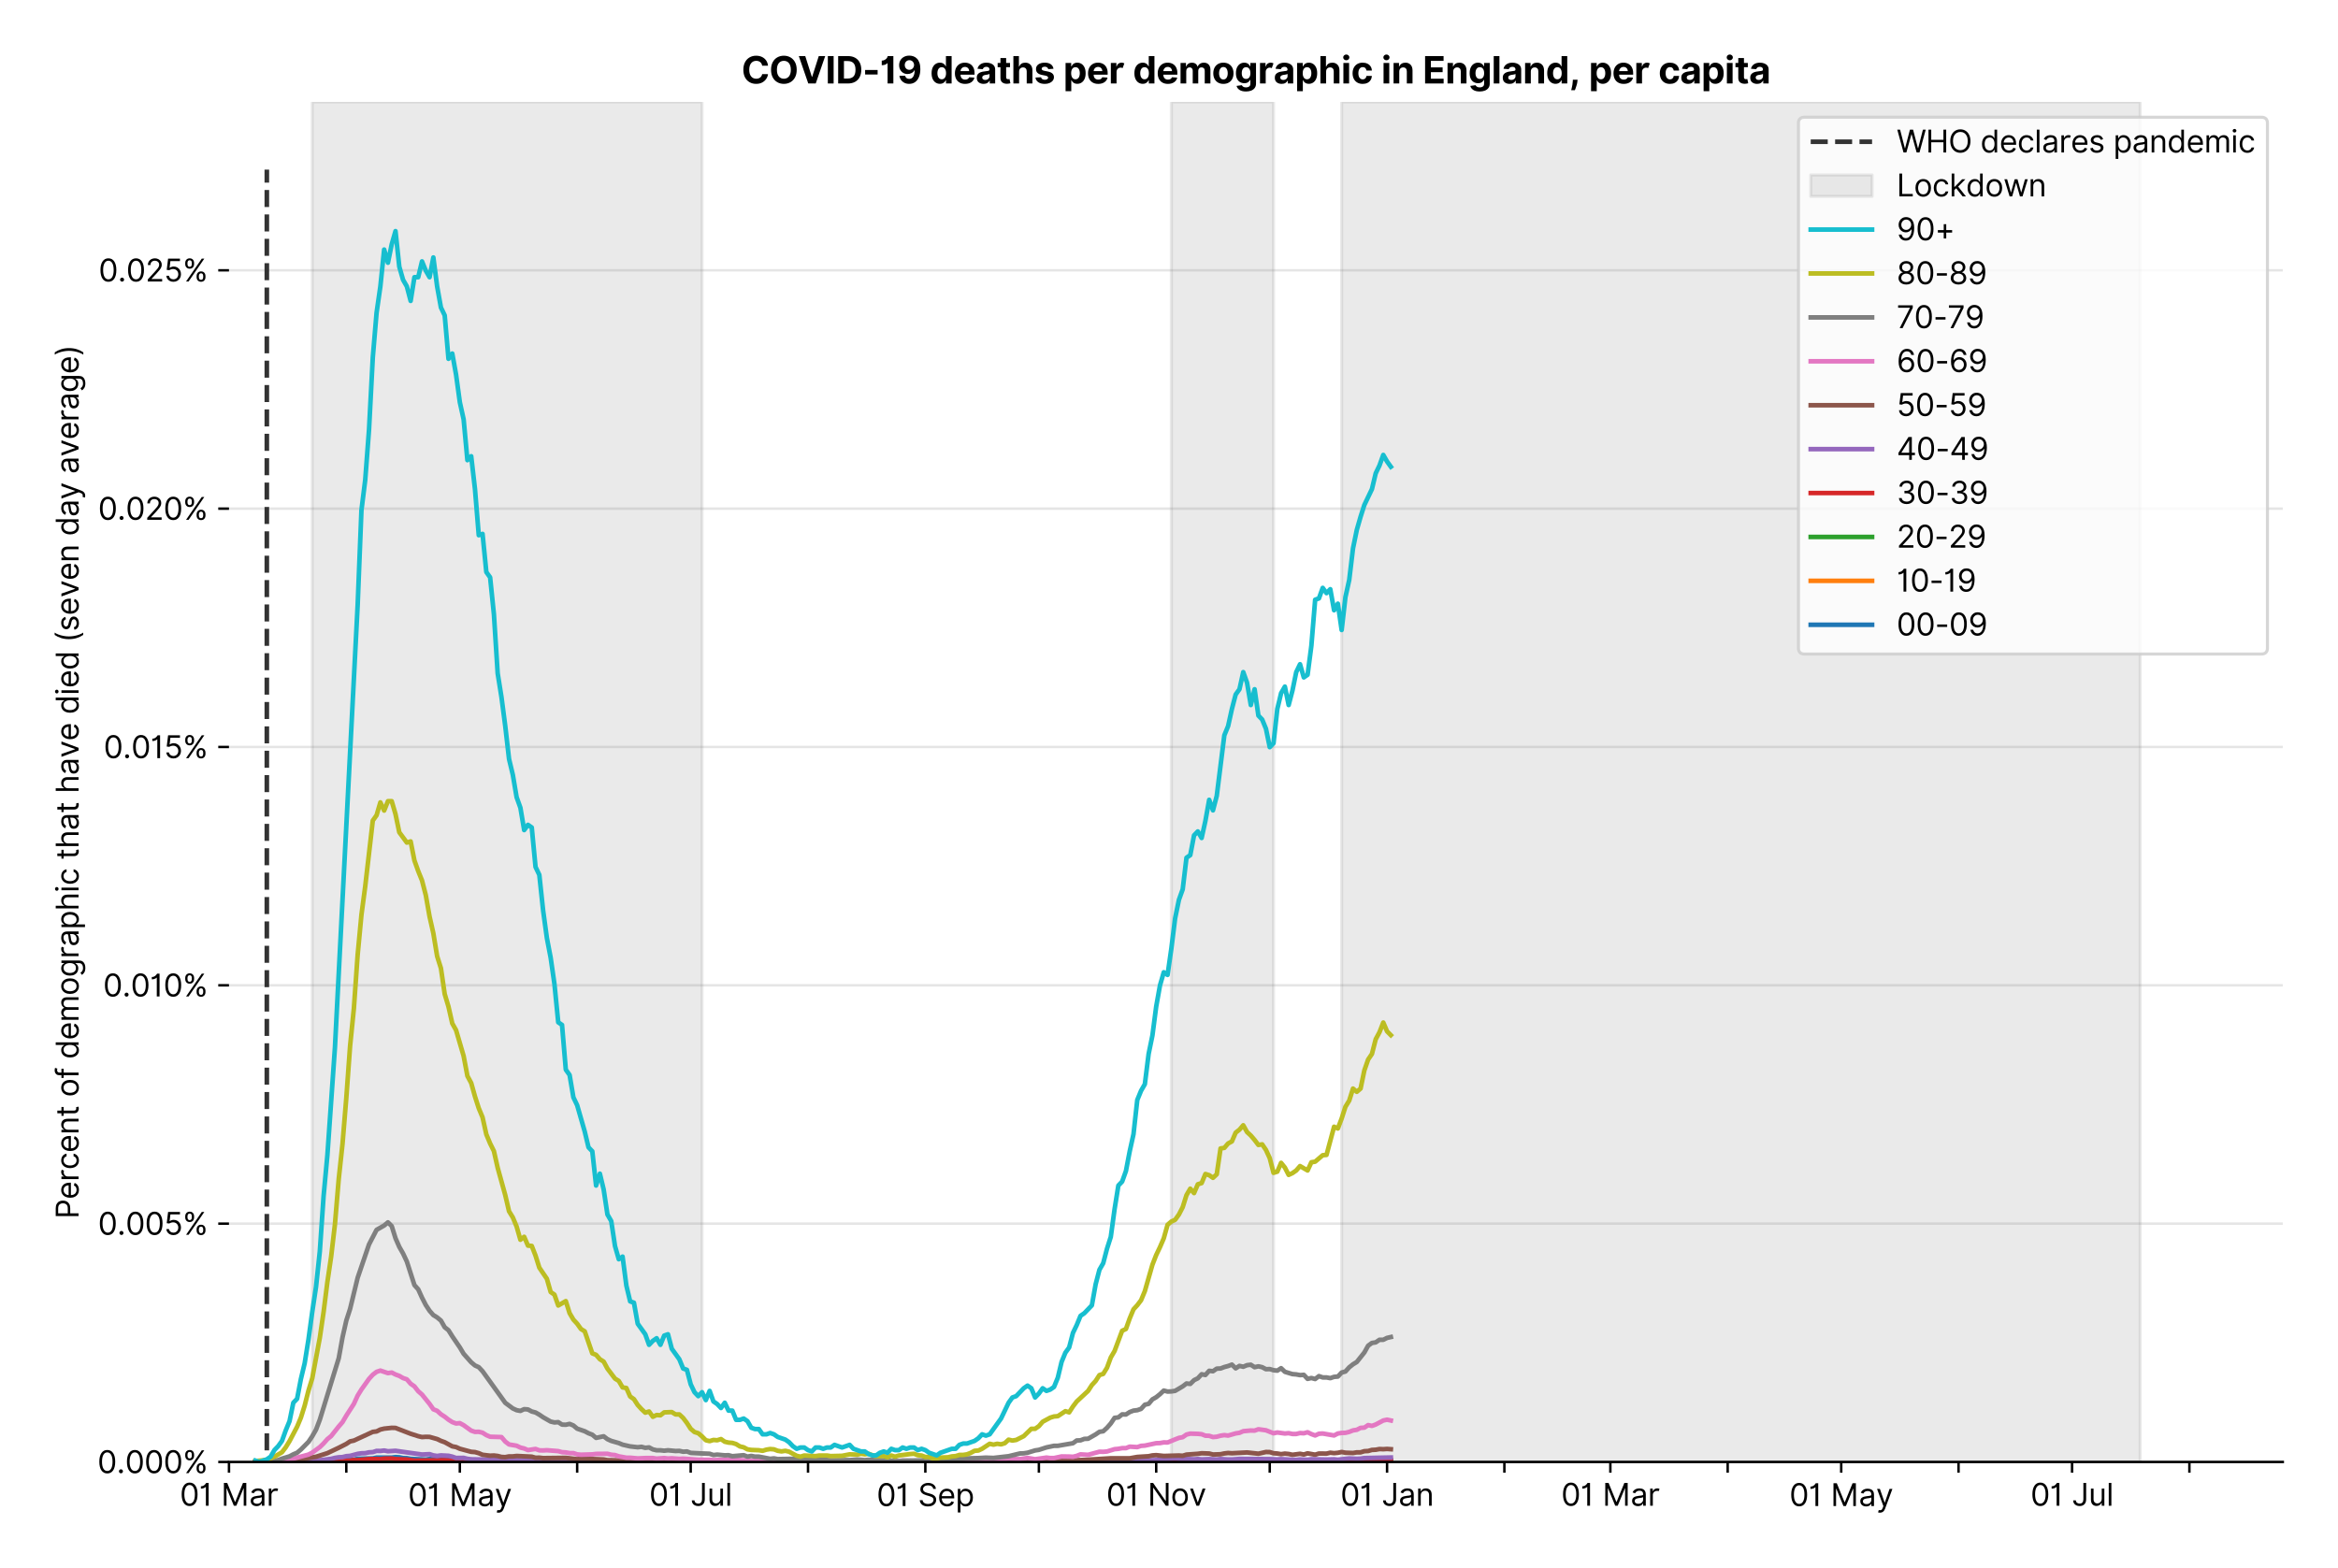 <?xml version="1.0" encoding="utf-8" standalone="no"?>
<!DOCTYPE svg PUBLIC "-//W3C//DTD SVG 1.1//EN"
  "http://www.w3.org/Graphics/SVG/1.1/DTD/svg11.dtd">
<svg version="1.1" viewBox="0 0 762.255 511.234" xmlns="http://www.w3.org/2000/svg" xmlns:xlink="http://www.w3.org/1999/xlink">
 <defs>
  <style type="text/css">*{stroke-linecap:butt;stroke-linejoin:round;}</style>
 </defs>
 <g id="figure_1">
  <g id="patch_1">
   <path d="M 0 511.234 
L 762.255 511.234 
L 762.255 0 
L 0 0 
z
" style="fill:#ffffff;"/>
  </g>
  <g id="axes_1">
   <g id="patch_2">
    <path d="M 74.655 476.745 
L 744.255 476.745 
L 744.255 33.225 
L 74.655 33.225 
z
" style="fill:#ffffff;"/>
   </g>
   <g id="matplotlib.axis_1">
    <g id="xtick_1">
     <g id="line2d_1">
      <defs>
       <path d="M 0 0 
L 0 3.5 
" id="m76d81fe949" style="stroke:#000000;stroke-width:0.8;"/>
      </defs>
      <g>
       <use style="stroke:#000000;stroke-width:0.8;" x="74.655" xlink:href="#m76d81fe949" y="476.745"/>
      </g>
     </g>
     <g id="text_1">
      <!-- 01 Mar -->
      <g transform="translate(58.618 491.018)scale(0.1 -0.1)">
       <defs>
        <path d="M 2000 -64 
Q 1230 -64 806 561 
Q 382 1186 382 2327 
Q 382 3459 809 4088 
Q 1236 4718 2000 4718 
Q 2764 4718 3191 4088 
Q 3618 3459 3618 2327 
Q 3618 1186 3194 561 
Q 2771 -64 2000 -64 
z
M 2000 436 
Q 2509 436 2791 927 
Q 3073 1418 3073 2327 
Q 3073 3234 2789 3730 
Q 2505 4227 2000 4227 
Q 1496 4227 1211 3730 
Q 927 3234 927 2327 
Q 927 1418 1210 927 
Q 1493 436 2000 436 
z
" id="Inter-Regular-30" transform="scale(0.016)"/>
        <path d="M 1973 4655 
L 1973 0 
L 1409 0 
L 1409 3836 
L 1373 3836 
Q 1341 3773 1209 3692 
Q 1077 3611 868 3551 
Q 659 3491 391 3491 
L 391 3964 
Q 661 3964 859 4061 
Q 1057 4159 1190 4291 
Q 1323 4423 1392 4529 
Q 1461 4636 1473 4655 
L 1973 4655 
z
" id="Inter-Regular-31" transform="scale(0.016)"/>
        <path id="Inter-Regular-20" transform="scale(0.016)"/>
        <path d="M 564 4655 
L 1236 4655 
L 2818 791 
L 2873 791 
L 4455 4655 
L 5127 4655 
L 5127 0 
L 4600 0 
L 4600 3536 
L 4555 3536 
L 3100 0 
L 2591 0 
L 1136 3536 
L 1091 3536 
L 1091 0 
L 564 0 
L 564 4655 
z
" id="Inter-Regular-4d" transform="scale(0.016)"/>
        <path d="M 1518 -82 
Q 1186 -82 916 44 
Q 646 170 486 410 
Q 327 650 327 991 
Q 327 1291 445 1478 
Q 564 1666 761 1773 
Q 959 1880 1199 1933 
Q 1439 1986 1682 2018 
Q 2000 2059 2199 2080 
Q 2398 2102 2490 2154 
Q 2582 2207 2582 2336 
L 2582 2355 
Q 2582 2691 2399 2877 
Q 2216 3064 1846 3064 
Q 1461 3064 1243 2895 
Q 1025 2727 936 2536 
L 427 2718 
Q 564 3036 792 3214 
Q 1021 3393 1292 3464 
Q 1564 3536 1827 3536 
Q 1996 3536 2215 3496 
Q 2434 3457 2640 3334 
Q 2846 3211 2982 2963 
Q 3118 2716 3118 2300 
L 3118 0 
L 2582 0 
L 2582 473 
L 2555 473 
Q 2500 359 2373 229 
Q 2246 100 2034 9 
Q 1823 -82 1518 -82 
z
M 1600 400 
Q 1918 400 2137 525 
Q 2357 650 2469 847 
Q 2582 1045 2582 1264 
L 2582 1755 
Q 2548 1714 2433 1681 
Q 2318 1648 2169 1624 
Q 2021 1600 1881 1583 
Q 1741 1566 1655 1555 
Q 1446 1527 1265 1467 
Q 1084 1407 974 1287 
Q 864 1168 864 964 
Q 864 684 1072 542 
Q 1280 400 1600 400 
z
" id="Inter-Regular-61" transform="scale(0.016)"/>
        <path d="M 491 0 
L 491 3491 
L 1009 3491 
L 1009 2964 
L 1046 2964 
Q 1139 3223 1389 3384 
Q 1639 3545 1955 3545 
Q 2100 3545 2209 3511 
Q 2318 3477 2400 3418 
L 2218 2964 
Q 2161 2993 2085 3010 
Q 2009 3027 1909 3027 
Q 1527 3027 1277 2794 
Q 1027 2561 1027 2209 
L 1027 0 
L 491 0 
z
" id="Inter-Regular-72" transform="scale(0.016)"/>
       </defs>
       <use xlink:href="#Inter-Regular-30"/>
       <use x="62.5" xlink:href="#Inter-Regular-31"/>
       <use x="106.676" xlink:href="#Inter-Regular-20"/>
       <use x="134.801" xlink:href="#Inter-Regular-4d"/>
       <use x="225.994" xlink:href="#Inter-Regular-61"/>
       <use x="282.386" xlink:href="#Inter-Regular-72"/>
      </g>
     </g>
    </g>
    <g id="xtick_2">
     <g id="line2d_2">
      <g>
       <use style="stroke:#000000;stroke-width:0.8;" x="112.905" xlink:href="#m76d81fe949" y="476.745"/>
      </g>
     </g>
    </g>
    <g id="xtick_3">
     <g id="line2d_3">
      <g>
       <use style="stroke:#000000;stroke-width:0.8;" x="149.921" xlink:href="#m76d81fe949" y="476.745"/>
      </g>
     </g>
     <g id="text_2">
      <!-- 01 May -->
      <g transform="translate(133.018 491.117)scale(0.1 -0.1)">
       <defs>
        <path d="M 818 -1355 
Q 682 -1355 575 -1333 
Q 468 -1311 427 -1291 
L 564 -818 
Q 857 -893 1053 -814 
Q 1250 -736 1391 -345 
L 1509 -18 
L 218 3491 
L 800 3491 
L 1764 709 
L 1800 709 
L 2764 3491 
L 3346 3491 
L 1846 -564 
Q 1550 -1355 818 -1355 
z
" id="Inter-Regular-79" transform="scale(0.016)"/>
       </defs>
       <use xlink:href="#Inter-Regular-30"/>
       <use x="62.5" xlink:href="#Inter-Regular-31"/>
       <use x="106.676" xlink:href="#Inter-Regular-20"/>
       <use x="134.801" xlink:href="#Inter-Regular-4d"/>
       <use x="225.994" xlink:href="#Inter-Regular-61"/>
       <use x="282.386" xlink:href="#Inter-Regular-79"/>
      </g>
     </g>
    </g>
    <g id="xtick_4">
     <g id="line2d_4">
      <g>
       <use style="stroke:#000000;stroke-width:0.8;" x="188.172" xlink:href="#m76d81fe949" y="476.745"/>
      </g>
     </g>
    </g>
    <g id="xtick_5">
     <g id="line2d_5">
      <g>
       <use style="stroke:#000000;stroke-width:0.8;" x="225.188" xlink:href="#m76d81fe949" y="476.745"/>
      </g>
     </g>
     <g id="text_3">
      <!-- 01 Jul -->
      <g transform="translate(211.644 491.018)scale(0.1 -0.1)">
       <defs>
        <path d="M 2346 4655 
L 2909 4655 
L 2909 1327 
Q 2909 657 2549 296 
Q 2189 -64 1582 -64 
Q 1200 -64 902 76 
Q 605 216 434 475 
Q 264 734 264 1091 
L 818 1091 
Q 818 795 1034 615 
Q 1250 436 1582 436 
Q 1948 436 2147 664 
Q 2346 893 2346 1327 
L 2346 4655 
z
" id="Inter-Regular-4a" transform="scale(0.016)"/>
        <path d="M 2691 1427 
L 2691 3491 
L 3227 3491 
L 3227 0 
L 2691 0 
L 2691 591 
L 2655 591 
Q 2532 325 2273 140 
Q 2014 -45 1618 -45 
Q 1127 -45 809 280 
Q 491 605 491 1273 
L 491 3491 
L 1027 3491 
L 1027 1309 
Q 1027 927 1242 700 
Q 1457 473 1791 473 
Q 1991 473 2199 575 
Q 2407 677 2549 888 
Q 2691 1100 2691 1427 
z
" id="Inter-Regular-75" transform="scale(0.016)"/>
        <path d="M 1027 4655 
L 1027 0 
L 491 0 
L 491 4655 
L 1027 4655 
z
" id="Inter-Regular-6c" transform="scale(0.016)"/>
       </defs>
       <use xlink:href="#Inter-Regular-30"/>
       <use x="62.5" xlink:href="#Inter-Regular-31"/>
       <use x="106.676" xlink:href="#Inter-Regular-20"/>
       <use x="134.801" xlink:href="#Inter-Regular-4a"/>
       <use x="189.063" xlink:href="#Inter-Regular-75"/>
       <use x="247.159" xlink:href="#Inter-Regular-6c"/>
      </g>
     </g>
    </g>
    <g id="xtick_6">
     <g id="line2d_6">
      <g>
       <use style="stroke:#000000;stroke-width:0.8;" x="263.438" xlink:href="#m76d81fe949" y="476.745"/>
      </g>
     </g>
    </g>
    <g id="xtick_7">
     <g id="line2d_7">
      <g>
       <use style="stroke:#000000;stroke-width:0.8;" x="301.689" xlink:href="#m76d81fe949" y="476.745"/>
      </g>
     </g>
     <g id="text_4">
      <!-- 01 Sep -->
      <g transform="translate(285.801 491.117)scale(0.1 -0.1)">
       <defs>
        <path d="M 3109 3491 
Q 3068 3836 2777 4027 
Q 2486 4218 2064 4218 
Q 1600 4218 1318 3999 
Q 1036 3780 1036 3445 
Q 1036 3195 1189 3042 
Q 1343 2889 1553 2803 
Q 1764 2718 1936 2673 
L 2409 2545 
Q 2591 2498 2815 2414 
Q 3039 2330 3244 2185 
Q 3450 2041 3584 1816 
Q 3718 1591 3718 1264 
Q 3718 886 3521 581 
Q 3325 277 2949 97 
Q 2573 -82 2036 -82 
Q 1286 -82 845 272 
Q 405 627 364 1200 
L 946 1200 
Q 968 936 1124 764 
Q 1280 593 1519 510 
Q 1759 427 2036 427 
Q 2359 427 2616 533 
Q 2873 639 3023 828 
Q 3173 1018 3173 1273 
Q 3173 1505 3043 1650 
Q 2914 1795 2702 1886 
Q 2491 1977 2246 2045 
L 1673 2209 
Q 1127 2366 809 2657 
Q 491 2948 491 3418 
Q 491 3809 703 4101 
Q 916 4393 1276 4555 
Q 1636 4718 2082 4718 
Q 2532 4718 2882 4558 
Q 3232 4398 3437 4120 
Q 3643 3843 3655 3491 
L 3109 3491 
z
" id="Inter-Regular-53" transform="scale(0.016)"/>
        <path d="M 1955 -73 
Q 1450 -73 1085 151 
Q 721 375 524 778 
Q 327 1182 327 1718 
Q 327 2255 524 2665 
Q 721 3075 1074 3305 
Q 1427 3536 1900 3536 
Q 2173 3536 2439 3445 
Q 2705 3355 2923 3151 
Q 3141 2948 3270 2614 
Q 3400 2280 3400 1791 
L 3400 1564 
L 866 1564 
Q 884 1005 1183 707 
Q 1482 409 1955 409 
Q 2271 409 2498 545 
Q 2725 682 2827 955 
L 3346 809 
Q 3223 414 2854 170 
Q 2486 -73 1955 -73 
z
M 866 2027 
L 2855 2027 
Q 2855 2470 2595 2762 
Q 2336 3055 1900 3055 
Q 1593 3055 1368 2911 
Q 1143 2768 1013 2533 
Q 884 2298 866 2027 
z
" id="Inter-Regular-65" transform="scale(0.016)"/>
        <path d="M 491 -1309 
L 491 3491 
L 1009 3491 
L 1009 2936 
L 1073 2936 
Q 1132 3027 1237 3169 
Q 1343 3311 1542 3423 
Q 1741 3536 2082 3536 
Q 2523 3536 2859 3315 
Q 3196 3095 3384 2690 
Q 3573 2286 3573 1736 
Q 3573 1182 3384 776 
Q 3196 370 2861 148 
Q 2527 -73 2091 -73 
Q 1755 -73 1552 39 
Q 1350 152 1241 296 
Q 1132 441 1073 536 
L 1027 536 
L 1027 -1309 
L 491 -1309 
z
M 1018 1745 
Q 1018 1152 1276 780 
Q 1534 409 2018 409 
Q 2355 409 2581 587 
Q 2807 766 2921 1069 
Q 3036 1373 3036 1745 
Q 3036 2114 2923 2410 
Q 2811 2707 2585 2881 
Q 2359 3055 2018 3055 
Q 1527 3055 1272 2693 
Q 1018 2332 1018 1745 
z
" id="Inter-Regular-70" transform="scale(0.016)"/>
       </defs>
       <use xlink:href="#Inter-Regular-30"/>
       <use x="62.5" xlink:href="#Inter-Regular-31"/>
       <use x="106.676" xlink:href="#Inter-Regular-20"/>
       <use x="134.801" xlink:href="#Inter-Regular-53"/>
       <use x="198.58" xlink:href="#Inter-Regular-65"/>
       <use x="256.818" xlink:href="#Inter-Regular-70"/>
      </g>
     </g>
    </g>
    <g id="xtick_8">
     <g id="line2d_8">
      <g>
       <use style="stroke:#000000;stroke-width:0.8;" x="338.705" xlink:href="#m76d81fe949" y="476.745"/>
      </g>
     </g>
    </g>
    <g id="xtick_9">
     <g id="line2d_9">
      <g>
       <use style="stroke:#000000;stroke-width:0.8;" x="376.955" xlink:href="#m76d81fe949" y="476.745"/>
      </g>
     </g>
     <g id="text_5">
      <!-- 01 Nov -->
      <g transform="translate(360.684 491.018)scale(0.1 -0.1)">
       <defs>
        <path d="M 4255 4655 
L 4255 0 
L 3709 0 
L 1173 3655 
L 1127 3655 
L 1127 0 
L 564 0 
L 564 4655 
L 1109 4655 
L 3655 991 
L 3700 991 
L 3700 4655 
L 4255 4655 
z
" id="Inter-Regular-4e" transform="scale(0.016)"/>
        <path d="M 1909 -73 
Q 1436 -73 1080 152 
Q 725 377 526 781 
Q 327 1186 327 1727 
Q 327 2273 526 2679 
Q 725 3086 1080 3311 
Q 1436 3536 1909 3536 
Q 2382 3536 2737 3311 
Q 3093 3086 3292 2679 
Q 3491 2273 3491 1727 
Q 3491 1186 3292 781 
Q 3093 377 2737 152 
Q 2382 -73 1909 -73 
z
M 1909 409 
Q 2268 409 2500 593 
Q 2732 777 2843 1077 
Q 2955 1377 2955 1727 
Q 2955 2077 2843 2379 
Q 2732 2682 2500 2868 
Q 2268 3055 1909 3055 
Q 1550 3055 1318 2868 
Q 1086 2682 975 2379 
Q 864 2077 864 1727 
Q 864 1377 975 1077 
Q 1086 777 1318 593 
Q 1550 409 1909 409 
z
" id="Inter-Regular-6f" transform="scale(0.016)"/>
        <path d="M 3346 3491 
L 2055 0 
L 1509 0 
L 218 3491 
L 800 3491 
L 1764 709 
L 1800 709 
L 2764 3491 
L 3346 3491 
z
" id="Inter-Regular-76" transform="scale(0.016)"/>
       </defs>
       <use xlink:href="#Inter-Regular-30"/>
       <use x="62.5" xlink:href="#Inter-Regular-31"/>
       <use x="106.676" xlink:href="#Inter-Regular-20"/>
       <use x="134.801" xlink:href="#Inter-Regular-4e"/>
       <use x="210.085" xlink:href="#Inter-Regular-6f"/>
       <use x="269.744" xlink:href="#Inter-Regular-76"/>
      </g>
     </g>
    </g>
    <g id="xtick_10">
     <g id="line2d_10">
      <g>
       <use style="stroke:#000000;stroke-width:0.8;" x="413.972" xlink:href="#m76d81fe949" y="476.745"/>
      </g>
     </g>
    </g>
    <g id="xtick_11">
     <g id="line2d_11">
      <g>
       <use style="stroke:#000000;stroke-width:0.8;" x="452.222" xlink:href="#m76d81fe949" y="476.745"/>
      </g>
     </g>
     <g id="text_6">
      <!-- 01 Jan -->
      <g transform="translate(437.023 491.018)scale(0.1 -0.1)">
       <defs>
        <path d="M 1027 2100 
L 1027 0 
L 491 0 
L 491 3491 
L 1009 3491 
L 1009 2945 
L 1055 2945 
Q 1177 3211 1427 3373 
Q 1677 3536 2073 3536 
Q 2602 3536 2928 3211 
Q 3255 2886 3255 2218 
L 3255 0 
L 2718 0 
L 2718 2182 
Q 2718 2593 2504 2824 
Q 2291 3055 1918 3055 
Q 1534 3055 1280 2806 
Q 1027 2557 1027 2100 
z
" id="Inter-Regular-6e" transform="scale(0.016)"/>
       </defs>
       <use xlink:href="#Inter-Regular-30"/>
       <use x="62.5" xlink:href="#Inter-Regular-31"/>
       <use x="106.676" xlink:href="#Inter-Regular-20"/>
       <use x="134.801" xlink:href="#Inter-Regular-4a"/>
       <use x="189.063" xlink:href="#Inter-Regular-61"/>
       <use x="245.455" xlink:href="#Inter-Regular-6e"/>
      </g>
     </g>
    </g>
    <g id="xtick_12">
     <g id="line2d_12">
      <g>
       <use style="stroke:#000000;stroke-width:0.8;" x="490.472" xlink:href="#m76d81fe949" y="476.745"/>
      </g>
     </g>
    </g>
    <g id="xtick_13">
     <g id="line2d_13">
      <g>
       <use style="stroke:#000000;stroke-width:0.8;" x="525.021" xlink:href="#m76d81fe949" y="476.745"/>
      </g>
     </g>
     <g id="text_7">
      <!-- 01 Mar -->
      <g transform="translate(508.984 491.018)scale(0.1 -0.1)">
       <use xlink:href="#Inter-Regular-30"/>
       <use x="62.5" xlink:href="#Inter-Regular-31"/>
       <use x="106.676" xlink:href="#Inter-Regular-20"/>
       <use x="134.801" xlink:href="#Inter-Regular-4d"/>
       <use x="225.994" xlink:href="#Inter-Regular-61"/>
       <use x="282.386" xlink:href="#Inter-Regular-72"/>
      </g>
     </g>
    </g>
    <g id="xtick_14">
     <g id="line2d_14">
      <g>
       <use style="stroke:#000000;stroke-width:0.8;" x="563.271" xlink:href="#m76d81fe949" y="476.745"/>
      </g>
     </g>
    </g>
    <g id="xtick_15">
     <g id="line2d_15">
      <g>
       <use style="stroke:#000000;stroke-width:0.8;" x="600.288" xlink:href="#m76d81fe949" y="476.745"/>
      </g>
     </g>
     <g id="text_8">
      <!-- 01 May -->
      <g transform="translate(583.385 491.117)scale(0.1 -0.1)">
       <use xlink:href="#Inter-Regular-30"/>
       <use x="62.5" xlink:href="#Inter-Regular-31"/>
       <use x="106.676" xlink:href="#Inter-Regular-20"/>
       <use x="134.801" xlink:href="#Inter-Regular-4d"/>
       <use x="225.994" xlink:href="#Inter-Regular-61"/>
       <use x="282.386" xlink:href="#Inter-Regular-79"/>
      </g>
     </g>
    </g>
    <g id="xtick_16">
     <g id="line2d_16">
      <g>
       <use style="stroke:#000000;stroke-width:0.8;" x="638.538" xlink:href="#m76d81fe949" y="476.745"/>
      </g>
     </g>
    </g>
    <g id="xtick_17">
     <g id="line2d_17">
      <g>
       <use style="stroke:#000000;stroke-width:0.8;" x="675.554" xlink:href="#m76d81fe949" y="476.745"/>
      </g>
     </g>
     <g id="text_9">
      <!-- 01 Jul -->
      <g transform="translate(662.011 491.018)scale(0.1 -0.1)">
       <use xlink:href="#Inter-Regular-30"/>
       <use x="62.5" xlink:href="#Inter-Regular-31"/>
       <use x="106.676" xlink:href="#Inter-Regular-20"/>
       <use x="134.801" xlink:href="#Inter-Regular-4a"/>
       <use x="189.063" xlink:href="#Inter-Regular-75"/>
       <use x="247.159" xlink:href="#Inter-Regular-6c"/>
      </g>
     </g>
    </g>
    <g id="xtick_18">
     <g id="line2d_18">
      <g>
       <use style="stroke:#000000;stroke-width:0.8;" x="713.805" xlink:href="#m76d81fe949" y="476.745"/>
      </g>
     </g>
    </g>
   </g>
   <g id="matplotlib.axis_2">
    <g id="ytick_1">
     <g id="line2d_19">
      <path clip-path="url(#pafc1e1324a)" d="M 74.655 476.745 
L 744.255 476.745 
" style="fill:none;stroke:#e5e5e5;stroke-linecap:square;stroke-width:0.8;"/>
     </g>
     <g id="line2d_20">
      <defs>
       <path d="M 0 0 
L -3.5 0 
" id="m388a0cc60a" style="stroke:#000000;stroke-width:0.8;"/>
      </defs>
      <g>
       <use style="stroke:#000000;stroke-width:0.8;" x="74.655" xlink:href="#m388a0cc60a" y="476.745"/>
      </g>
     </g>
     <g id="text_10">
      <!-- 0.000% -->
      <g transform="translate(31.773 480.382)scale(0.1 -0.1)">
       <defs>
        <path d="M 882 -36 
Q 714 -36 593 84 
Q 473 205 473 373 
Q 473 541 593 661 
Q 714 782 882 782 
Q 1050 782 1170 661 
Q 1291 541 1291 373 
Q 1291 205 1170 84 
Q 1050 -36 882 -36 
z
" id="Inter-Regular-2e" transform="scale(0.016)"/>
        <path d="M 2855 873 
L 2855 1118 
Q 2855 1373 2960 1585 
Q 3066 1798 3269 1926 
Q 3473 2055 3764 2055 
Q 4059 2055 4259 1926 
Q 4459 1798 4561 1585 
Q 4664 1373 4664 1118 
L 4664 873 
Q 4664 618 4560 405 
Q 4457 193 4256 64 
Q 4055 -64 3764 -64 
Q 3468 -64 3266 64 
Q 3064 193 2959 405 
Q 2855 618 2855 873 
z
M 536 3536 
L 536 3782 
Q 536 4036 642 4248 
Q 748 4461 951 4589 
Q 1155 4718 1446 4718 
Q 1741 4718 1941 4589 
Q 2141 4461 2243 4248 
Q 2346 4036 2346 3782 
L 2346 3536 
Q 2346 3282 2242 3069 
Q 2139 2857 1937 2728 
Q 1736 2600 1446 2600 
Q 1150 2600 948 2728 
Q 746 2857 641 3069 
Q 536 3282 536 3536 
z
M 709 0 
L 3909 4655 
L 4427 4655 
L 1227 0 
L 709 0 
z
M 3318 1118 
L 3318 873 
Q 3318 661 3418 494 
Q 3518 327 3764 327 
Q 4002 327 4101 494 
Q 4200 661 4200 873 
L 4200 1118 
Q 4200 1330 4104 1497 
Q 4009 1664 3764 1664 
Q 3525 1664 3421 1497 
Q 3318 1330 3318 1118 
z
M 1000 3782 
L 1000 3536 
Q 1000 3325 1100 3158 
Q 1200 2991 1446 2991 
Q 1684 2991 1783 3158 
Q 1882 3325 1882 3536 
L 1882 3782 
Q 1882 3993 1786 4160 
Q 1691 4327 1446 4327 
Q 1207 4327 1103 4160 
Q 1000 3993 1000 3782 
z
" id="Inter-Regular-25" transform="scale(0.016)"/>
       </defs>
       <use xlink:href="#Inter-Regular-30"/>
       <use x="62.5" xlink:href="#Inter-Regular-2e"/>
       <use x="90.057" xlink:href="#Inter-Regular-30"/>
       <use x="152.557" xlink:href="#Inter-Regular-30"/>
       <use x="215.057" xlink:href="#Inter-Regular-30"/>
       <use x="277.557" xlink:href="#Inter-Regular-25"/>
      </g>
     </g>
    </g>
    <g id="ytick_2">
     <g id="line2d_21">
      <path clip-path="url(#pafc1e1324a)" d="M 74.655 399.026 
L 744.255 399.026 
" style="fill:none;stroke:#e5e5e5;stroke-linecap:square;stroke-width:0.8;"/>
     </g>
     <g id="line2d_22">
      <g>
       <use style="stroke:#000000;stroke-width:0.8;" x="74.655" xlink:href="#m388a0cc60a" y="399.026"/>
      </g>
     </g>
     <g id="text_11">
      <!-- 0.005% -->
      <g transform="translate(31.944 402.663)scale(0.1 -0.1)">
       <defs>
        <path d="M 1936 -64 
Q 1536 -64 1216 95 
Q 896 255 702 532 
Q 509 809 491 1164 
L 1036 1164 
Q 1068 848 1324 642 
Q 1580 436 1936 436 
Q 2223 436 2447 570 
Q 2671 705 2799 940 
Q 2927 1175 2927 1473 
Q 2927 1777 2794 2017 
Q 2661 2257 2429 2395 
Q 2198 2534 1900 2536 
Q 1686 2539 1461 2472 
Q 1236 2405 1091 2300 
L 564 2364 
L 846 4655 
L 3264 4655 
L 3264 4155 
L 1318 4155 
L 1155 2782 
L 1182 2782 
Q 1325 2895 1541 2970 
Q 1757 3045 1991 3045 
Q 2418 3045 2753 2842 
Q 3089 2639 3281 2286 
Q 3473 1934 3473 1482 
Q 3473 1036 3274 687 
Q 3075 339 2727 137 
Q 2380 -64 1936 -64 
z
" id="Inter-Regular-35" transform="scale(0.016)"/>
       </defs>
       <use xlink:href="#Inter-Regular-30"/>
       <use x="62.5" xlink:href="#Inter-Regular-2e"/>
       <use x="90.057" xlink:href="#Inter-Regular-30"/>
       <use x="152.557" xlink:href="#Inter-Regular-30"/>
       <use x="215.057" xlink:href="#Inter-Regular-35"/>
       <use x="275.852" xlink:href="#Inter-Regular-25"/>
      </g>
     </g>
    </g>
    <g id="ytick_3">
     <g id="line2d_23">
      <path clip-path="url(#pafc1e1324a)" d="M 74.655 321.307 
L 744.255 321.307 
" style="fill:none;stroke:#e5e5e5;stroke-linecap:square;stroke-width:0.8;"/>
     </g>
     <g id="line2d_24">
      <g>
       <use style="stroke:#000000;stroke-width:0.8;" x="74.655" xlink:href="#m388a0cc60a" y="321.307"/>
      </g>
     </g>
     <g id="text_12">
      <!-- 0.010% -->
      <g transform="translate(33.606 324.944)scale(0.1 -0.1)">
       <use xlink:href="#Inter-Regular-30"/>
       <use x="62.5" xlink:href="#Inter-Regular-2e"/>
       <use x="90.057" xlink:href="#Inter-Regular-30"/>
       <use x="152.557" xlink:href="#Inter-Regular-31"/>
       <use x="196.733" xlink:href="#Inter-Regular-30"/>
       <use x="259.233" xlink:href="#Inter-Regular-25"/>
      </g>
     </g>
    </g>
    <g id="ytick_4">
     <g id="line2d_25">
      <path clip-path="url(#pafc1e1324a)" d="M 74.655 243.588 
L 744.255 243.588 
" style="fill:none;stroke:#e5e5e5;stroke-linecap:square;stroke-width:0.8;"/>
     </g>
     <g id="line2d_26">
      <g>
       <use style="stroke:#000000;stroke-width:0.8;" x="74.655" xlink:href="#m388a0cc60a" y="243.588"/>
      </g>
     </g>
     <g id="text_13">
      <!-- 0.015% -->
      <g transform="translate(33.777 247.225)scale(0.1 -0.1)">
       <use xlink:href="#Inter-Regular-30"/>
       <use x="62.5" xlink:href="#Inter-Regular-2e"/>
       <use x="90.057" xlink:href="#Inter-Regular-30"/>
       <use x="152.557" xlink:href="#Inter-Regular-31"/>
       <use x="196.733" xlink:href="#Inter-Regular-35"/>
       <use x="257.528" xlink:href="#Inter-Regular-25"/>
      </g>
     </g>
    </g>
    <g id="ytick_5">
     <g id="line2d_27">
      <path clip-path="url(#pafc1e1324a)" d="M 74.655 165.869 
L 744.255 165.869 
" style="fill:none;stroke:#e5e5e5;stroke-linecap:square;stroke-width:0.8;"/>
     </g>
     <g id="line2d_28">
      <g>
       <use style="stroke:#000000;stroke-width:0.8;" x="74.655" xlink:href="#m388a0cc60a" y="165.869"/>
      </g>
     </g>
     <g id="text_14">
      <!-- 0.020% -->
      <g transform="translate(31.972 169.506)scale(0.1 -0.1)">
       <defs>
        <path d="M 482 0 
L 482 409 
L 2018 2091 
Q 2289 2386 2464 2605 
Q 2639 2825 2724 3019 
Q 2809 3214 2809 3427 
Q 2809 3795 2553 4011 
Q 2298 4227 1918 4227 
Q 1514 4227 1275 3985 
Q 1036 3743 1036 3345 
L 500 3345 
Q 500 3755 688 4064 
Q 877 4373 1203 4545 
Q 1530 4718 1936 4718 
Q 2346 4718 2661 4545 
Q 2977 4373 3156 4079 
Q 3336 3786 3336 3427 
Q 3336 3170 3244 2926 
Q 3152 2682 2926 2383 
Q 2700 2084 2300 1655 
L 1255 536 
L 1255 500 
L 3418 500 
L 3418 0 
L 482 0 
z
" id="Inter-Regular-32" transform="scale(0.016)"/>
       </defs>
       <use xlink:href="#Inter-Regular-30"/>
       <use x="62.5" xlink:href="#Inter-Regular-2e"/>
       <use x="90.057" xlink:href="#Inter-Regular-30"/>
       <use x="152.557" xlink:href="#Inter-Regular-32"/>
       <use x="213.068" xlink:href="#Inter-Regular-30"/>
       <use x="275.568" xlink:href="#Inter-Regular-25"/>
      </g>
     </g>
    </g>
    <g id="ytick_6">
     <g id="line2d_29">
      <path clip-path="url(#pafc1e1324a)" d="M 74.655 88.15 
L 744.255 88.15 
" style="fill:none;stroke:#e5e5e5;stroke-linecap:square;stroke-width:0.8;"/>
     </g>
     <g id="line2d_30">
      <g>
       <use style="stroke:#000000;stroke-width:0.8;" x="74.655" xlink:href="#m388a0cc60a" y="88.15"/>
      </g>
     </g>
     <g id="text_15">
      <!-- 0.025% -->
      <g transform="translate(32.142 91.787)scale(0.1 -0.1)">
       <use xlink:href="#Inter-Regular-30"/>
       <use x="62.5" xlink:href="#Inter-Regular-2e"/>
       <use x="90.057" xlink:href="#Inter-Regular-30"/>
       <use x="152.557" xlink:href="#Inter-Regular-32"/>
       <use x="213.068" xlink:href="#Inter-Regular-35"/>
       <use x="273.864" xlink:href="#Inter-Regular-25"/>
      </g>
     </g>
    </g>
    <g id="text_16">
     <!-- Percent of demographic that have died (seven day average) -->
     <g transform="translate(25.614 397.458)rotate(-90)scale(0.1 -0.1)">
      <defs>
       <path d="M 564 0 
L 564 4655 
L 2136 4655 
Q 2684 4655 3033 4458 
Q 3382 4261 3550 3927 
Q 3718 3593 3718 3182 
Q 3718 2770 3551 2434 
Q 3384 2098 3036 1899 
Q 2689 1700 2146 1700 
L 1127 1700 
L 1127 0 
L 564 0 
z
M 1127 2200 
L 2127 2200 
Q 2689 2200 2926 2482 
Q 3164 2764 3164 3182 
Q 3164 3602 2925 3878 
Q 2686 4155 2118 4155 
L 1127 4155 
L 1127 2200 
z
" id="Inter-Regular-50" transform="scale(0.016)"/>
       <path d="M 1909 -73 
Q 1418 -73 1063 159 
Q 709 391 518 798 
Q 327 1205 327 1727 
Q 327 2259 524 2667 
Q 721 3075 1074 3305 
Q 1427 3536 1900 3536 
Q 2268 3536 2563 3400 
Q 2859 3264 3047 3018 
Q 3236 2773 3282 2445 
L 2746 2445 
Q 2684 2684 2474 2869 
Q 2264 3055 1909 3055 
Q 1439 3055 1151 2697 
Q 864 2339 864 1745 
Q 864 1139 1148 774 
Q 1432 409 1909 409 
Q 2223 409 2447 570 
Q 2671 732 2746 1018 
L 3282 1018 
Q 3236 709 3058 462 
Q 2880 216 2588 71 
Q 2296 -73 1909 -73 
z
" id="Inter-Regular-63" transform="scale(0.016)"/>
       <path d="M 2009 3491 
L 2009 3036 
L 1264 3036 
L 1264 1000 
Q 1264 773 1331 660 
Q 1398 548 1503 510 
Q 1609 473 1727 473 
Q 1816 473 1873 483 
Q 1930 493 1964 500 
L 2073 18 
Q 2018 -2 1920 -23 
Q 1823 -45 1673 -45 
Q 1446 -45 1228 52 
Q 1011 150 869 350 
Q 727 550 727 855 
L 727 3036 
L 200 3036 
L 200 3491 
L 727 3491 
L 727 4327 
L 1264 4327 
L 1264 3491 
L 2009 3491 
z
" id="Inter-Regular-74" transform="scale(0.016)"/>
       <path d="M 2046 3491 
L 2046 3036 
L 1264 3036 
L 1264 0 
L 727 0 
L 727 3036 
L 164 3036 
L 164 3491 
L 727 3491 
L 727 3973 
Q 727 4273 868 4473 
Q 1009 4673 1234 4773 
Q 1459 4873 1709 4873 
Q 1907 4873 2032 4841 
Q 2157 4809 2218 4782 
L 2064 4318 
Q 2023 4332 1951 4352 
Q 1880 4373 1764 4373 
Q 1498 4373 1381 4239 
Q 1264 4105 1264 3845 
L 1264 3491 
L 2046 3491 
z
" id="Inter-Regular-66" transform="scale(0.016)"/>
       <path d="M 1809 -73 
Q 1373 -73 1039 148 
Q 705 370 516 776 
Q 327 1182 327 1736 
Q 327 2286 516 2690 
Q 705 3095 1041 3315 
Q 1377 3536 1818 3536 
Q 2159 3536 2358 3423 
Q 2557 3311 2662 3169 
Q 2768 3027 2827 2936 
L 2873 2936 
L 2873 4655 
L 3409 4655 
L 3409 0 
L 2891 0 
L 2891 536 
L 2827 536 
Q 2768 441 2659 296 
Q 2550 152 2348 39 
Q 2146 -73 1809 -73 
z
M 1882 409 
Q 2366 409 2624 780 
Q 2882 1152 2882 1745 
Q 2882 2332 2627 2693 
Q 2373 3055 1882 3055 
Q 1541 3055 1315 2881 
Q 1089 2707 976 2410 
Q 864 2114 864 1745 
Q 864 1373 978 1069 
Q 1093 766 1319 587 
Q 1546 409 1882 409 
z
" id="Inter-Regular-64" transform="scale(0.016)"/>
       <path d="M 491 0 
L 491 3491 
L 1009 3491 
L 1009 2945 
L 1055 2945 
Q 1164 3225 1407 3380 
Q 1650 3536 1991 3536 
Q 2336 3536 2567 3380 
Q 2798 3225 2927 2945 
L 2964 2945 
Q 3098 3216 3366 3376 
Q 3634 3536 4009 3536 
Q 4477 3536 4775 3244 
Q 5073 2952 5073 2336 
L 5073 0 
L 4536 0 
L 4536 2336 
Q 4536 2723 4325 2889 
Q 4114 3055 3827 3055 
Q 3459 3055 3257 2833 
Q 3055 2611 3055 2273 
L 3055 0 
L 2509 0 
L 2509 2391 
Q 2509 2689 2316 2872 
Q 2123 3055 1818 3055 
Q 1609 3055 1428 2943 
Q 1248 2832 1137 2635 
Q 1027 2439 1027 2182 
L 1027 0 
L 491 0 
z
" id="Inter-Regular-6d" transform="scale(0.016)"/>
       <path d="M 1900 -1382 
Q 1316 -1382 976 -1169 
Q 636 -957 473 -682 
L 900 -382 
Q 973 -477 1084 -601 
Q 1196 -725 1390 -817 
Q 1584 -909 1900 -909 
Q 2323 -909 2598 -704 
Q 2873 -500 2873 -64 
L 2873 645 
L 2827 645 
Q 2768 550 2660 410 
Q 2552 270 2351 162 
Q 2150 55 1809 55 
Q 1386 55 1051 255 
Q 716 455 521 836 
Q 327 1218 327 1764 
Q 327 2300 516 2699 
Q 705 3098 1041 3317 
Q 1377 3536 1818 3536 
Q 2159 3536 2360 3423 
Q 2561 3311 2669 3169 
Q 2777 3027 2836 2936 
L 2891 2936 
L 2891 3491 
L 3409 3491 
L 3409 -100 
Q 3409 -550 3205 -833 
Q 3002 -1116 2660 -1249 
Q 2318 -1382 1900 -1382 
z
M 1882 536 
Q 2366 536 2624 864 
Q 2882 1193 2882 1773 
Q 2882 2339 2627 2697 
Q 2373 3055 1882 3055 
Q 1541 3055 1315 2882 
Q 1089 2709 976 2418 
Q 864 2127 864 1773 
Q 864 1227 1120 881 
Q 1377 536 1882 536 
z
" id="Inter-Regular-67" transform="scale(0.016)"/>
       <path d="M 1027 2100 
L 1027 0 
L 491 0 
L 491 4655 
L 1027 4655 
L 1027 2945 
L 1073 2945 
Q 1196 3216 1442 3376 
Q 1689 3536 2100 3536 
Q 2636 3536 2963 3213 
Q 3291 2891 3291 2218 
L 3291 0 
L 2755 0 
L 2755 2182 
Q 2755 2598 2540 2826 
Q 2325 3055 1946 3055 
Q 1548 3055 1287 2806 
Q 1027 2557 1027 2100 
z
" id="Inter-Regular-68" transform="scale(0.016)"/>
       <path d="M 491 0 
L 491 3491 
L 1027 3491 
L 1027 0 
L 491 0 
z
M 764 4073 
Q 607 4073 494 4179 
Q 382 4286 382 4436 
Q 382 4586 494 4693 
Q 607 4800 764 4800 
Q 921 4800 1033 4693 
Q 1146 4586 1146 4436 
Q 1146 4286 1033 4179 
Q 921 4073 764 4073 
z
" id="Inter-Regular-69" transform="scale(0.016)"/>
       <path d="M 682 1964 
Q 682 2823 906 3544 
Q 1130 4266 1546 4873 
L 2018 4873 
Q 1800 4573 1623 4095 
Q 1446 3618 1341 3061 
Q 1236 2505 1236 1964 
Q 1236 1423 1341 866 
Q 1446 309 1623 -168 
Q 1800 -645 2018 -945 
L 1546 -945 
Q 1130 -339 906 383 
Q 682 1105 682 1964 
z
" id="Inter-Regular-28" transform="scale(0.016)"/>
       <path d="M 2964 2709 
L 2482 2573 
Q 2411 2755 2245 2914 
Q 2080 3073 1727 3073 
Q 1407 3073 1194 2926 
Q 982 2780 982 2555 
Q 982 2355 1127 2239 
Q 1273 2123 1582 2045 
L 2100 1918 
Q 3027 1691 3027 973 
Q 3027 673 2855 436 
Q 2684 200 2377 63 
Q 2071 -73 1664 -73 
Q 1130 -73 780 159 
Q 430 391 336 836 
L 846 964 
Q 989 400 1655 400 
Q 2030 400 2251 560 
Q 2473 720 2473 945 
Q 2473 1316 1955 1436 
L 1373 1573 
Q 893 1686 669 1926 
Q 446 2166 446 2527 
Q 446 2823 613 3050 
Q 780 3277 1069 3406 
Q 1359 3536 1727 3536 
Q 2246 3536 2542 3309 
Q 2839 3082 2964 2709 
z
" id="Inter-Regular-73" transform="scale(0.016)"/>
       <path d="M 1638 1940 
Q 1638 1081 1414 359 
Q 1191 -362 775 -969 
L 302 -969 
Q 520 -669 697 -191 
Q 875 286 979 842 
Q 1084 1399 1084 1940 
Q 1084 2481 979 3038 
Q 875 3595 697 4072 
Q 520 4549 302 4849 
L 775 4849 
Q 1191 4243 1414 3521 
Q 1638 2799 1638 1940 
z
" id="Inter-Regular-29" transform="scale(0.016)"/>
      </defs>
      <use xlink:href="#Inter-Regular-50"/>
      <use x="63.494" xlink:href="#Inter-Regular-65"/>
      <use x="121.733" xlink:href="#Inter-Regular-72"/>
      <use x="160.085" xlink:href="#Inter-Regular-63"/>
      <use x="215.909" xlink:href="#Inter-Regular-65"/>
      <use x="274.148" xlink:href="#Inter-Regular-6e"/>
      <use x="332.671" xlink:href="#Inter-Regular-74"/>
      <use x="369.034" xlink:href="#Inter-Regular-20"/>
      <use x="397.159" xlink:href="#Inter-Regular-6f"/>
      <use x="456.818" xlink:href="#Inter-Regular-66"/>
      <use x="492.898" xlink:href="#Inter-Regular-20"/>
      <use x="521.023" xlink:href="#Inter-Regular-64"/>
      <use x="583.097" xlink:href="#Inter-Regular-65"/>
      <use x="641.335" xlink:href="#Inter-Regular-6d"/>
      <use x="728.267" xlink:href="#Inter-Regular-6f"/>
      <use x="787.926" xlink:href="#Inter-Regular-67"/>
      <use x="848.864" xlink:href="#Inter-Regular-72"/>
      <use x="887.216" xlink:href="#Inter-Regular-61"/>
      <use x="943.608" xlink:href="#Inter-Regular-70"/>
      <use x="1004.546" xlink:href="#Inter-Regular-68"/>
      <use x="1063.637" xlink:href="#Inter-Regular-69"/>
      <use x="1087.358" xlink:href="#Inter-Regular-63"/>
      <use x="1143.182" xlink:href="#Inter-Regular-20"/>
      <use x="1171.307" xlink:href="#Inter-Regular-74"/>
      <use x="1207.671" xlink:href="#Inter-Regular-68"/>
      <use x="1266.762" xlink:href="#Inter-Regular-61"/>
      <use x="1323.154" xlink:href="#Inter-Regular-74"/>
      <use x="1359.517" xlink:href="#Inter-Regular-20"/>
      <use x="1387.642" xlink:href="#Inter-Regular-68"/>
      <use x="1446.733" xlink:href="#Inter-Regular-61"/>
      <use x="1503.125" xlink:href="#Inter-Regular-76"/>
      <use x="1558.807" xlink:href="#Inter-Regular-65"/>
      <use x="1617.046" xlink:href="#Inter-Regular-20"/>
      <use x="1645.171" xlink:href="#Inter-Regular-64"/>
      <use x="1707.245" xlink:href="#Inter-Regular-69"/>
      <use x="1730.966" xlink:href="#Inter-Regular-65"/>
      <use x="1789.205" xlink:href="#Inter-Regular-64"/>
      <use x="1851.279" xlink:href="#Inter-Regular-20"/>
      <use x="1879.404" xlink:href="#Inter-Regular-28"/>
      <use x="1915.625" xlink:href="#Inter-Regular-73"/>
      <use x="1967.898" xlink:href="#Inter-Regular-65"/>
      <use x="2026.137" xlink:href="#Inter-Regular-76"/>
      <use x="2081.819" xlink:href="#Inter-Regular-65"/>
      <use x="2140.057" xlink:href="#Inter-Regular-6e"/>
      <use x="2198.58" xlink:href="#Inter-Regular-20"/>
      <use x="2226.705" xlink:href="#Inter-Regular-64"/>
      <use x="2288.779" xlink:href="#Inter-Regular-61"/>
      <use x="2345.171" xlink:href="#Inter-Regular-79"/>
      <use x="2400.853" xlink:href="#Inter-Regular-20"/>
      <use x="2428.978" xlink:href="#Inter-Regular-61"/>
      <use x="2485.37" xlink:href="#Inter-Regular-76"/>
      <use x="2541.052" xlink:href="#Inter-Regular-65"/>
      <use x="2599.29" xlink:href="#Inter-Regular-72"/>
      <use x="2637.643" xlink:href="#Inter-Regular-61"/>
      <use x="2694.035" xlink:href="#Inter-Regular-67"/>
      <use x="2754.972" xlink:href="#Inter-Regular-65"/>
      <use x="2813.211" xlink:href="#Inter-Regular-29"/>
     </g>
    </g>
   </g>
   <g id="patch_3">
    <path clip-path="url(#pafc1e1324a)" d="M 101.8 476.745 
L 101.8 33.225 
L 228.89 33.225 
L 228.89 476.745 
z
" style="fill:#777777;opacity:0.15;stroke:#777777;stroke-linejoin:miter;"/>
   </g>
   <g id="patch_4">
    <path clip-path="url(#pafc1e1324a)" d="M 381.891 476.745 
L 381.891 33.225 
L 415.206 33.225 
L 415.206 476.745 
z
" style="fill:#777777;opacity:0.15;stroke:#777777;stroke-linejoin:miter;"/>
   </g>
   <g id="patch_5">
    <path clip-path="url(#pafc1e1324a)" d="M 437.415 476.745 
L 437.415 33.225 
L 697.764 33.225 
L 697.764 476.745 
z
" style="fill:#777777;opacity:0.15;stroke:#777777;stroke-linejoin:miter;"/>
   </g>
   <g id="LineCollection_1">
    <path clip-path="url(#pafc1e1324a)" d="M 86.993 496.814 
L 86.993 55.301 
" style="fill:none;stroke:#333333;stroke-dasharray:5.55,2.4;stroke-dashoffset:0;stroke-width:1.5;"/>
   </g>
   <g id="line2d_31">
    <path clip-path="url(#pafc1e1324a)" d="M 83.292 476.745 
L 89.461 476.68 
L 101.8 476.583 
L 107.969 476.355 
L 110.437 476.258 
L 112.905 476.096 
L 115.373 475.998 
L 116.607 475.706 
L 121.542 475.576 
L 122.776 475.316 
L 127.712 475.316 
L 128.945 475.154 
L 130.179 475.219 
L 131.413 475.479 
L 132.647 475.511 
L 133.881 475.738 
L 138.816 475.966 
L 140.05 475.771 
L 142.518 475.901 
L 144.986 475.738 
L 148.688 476.388 
L 149.921 476.42 
L 151.155 476.323 
L 153.623 476.518 
L 157.325 476.388 
L 162.26 476.583 
L 170.897 476.453 
L 180.768 476.648 
L 184.47 476.615 
L 186.938 476.713 
L 195.575 476.615 
L 198.043 476.55 
L 205.446 476.648 
L 207.914 476.615 
L 215.317 476.68 
L 217.785 476.745 
L 341.173 476.648 
L 347.342 476.583 
L 384.359 476.485 
L 392.996 476.355 
L 400.399 476.453 
L 402.867 476.388 
L 425.077 476.485 
L 426.311 476.55 
L 427.544 476.453 
L 432.48 476.55 
L 434.948 476.453 
L 437.415 476.453 
L 439.883 476.355 
L 449.754 476.29 
L 450.988 476.225 
L 453.456 476.355 
L 453.456 476.355 
" style="fill:none;stroke:#1f77b4;stroke-linecap:square;stroke-width:1.5;"/>
   </g>
   <g id="line2d_32">
    <path clip-path="url(#pafc1e1324a)" d="M 83.292 476.745 
L 115.373 476.642 
L 119.074 476.642 
L 453.456 476.745 
L 453.456 476.745 
" style="fill:none;stroke:#ff7f0e;stroke-linecap:square;stroke-width:1.5;"/>
   </g>
   <g id="line2d_33">
    <path clip-path="url(#pafc1e1324a)" d="M 83.292 476.745 
L 105.502 476.654 
L 110.437 476.471 
L 112.905 476.319 
L 116.607 476.319 
L 119.074 476.349 
L 120.308 476.41 
L 122.776 476.379 
L 125.244 476.379 
L 130.179 476.593 
L 140.05 476.41 
L 146.22 476.654 
L 453.456 476.654 
L 453.456 476.654 
" style="fill:none;stroke:#2ca02c;stroke-linecap:square;stroke-width:1.5;"/>
   </g>
   <g id="line2d_34">
    <path clip-path="url(#pafc1e1324a)" d="M 83.292 476.745 
L 99.332 476.657 
L 103.034 476.509 
L 104.268 476.362 
L 109.203 476.274 
L 110.437 476.333 
L 111.671 476.274 
L 112.905 476.333 
L 115.373 476.127 
L 116.607 476.127 
L 120.308 475.803 
L 122.776 475.773 
L 124.01 475.832 
L 125.244 475.656 
L 127.712 475.626 
L 128.945 475.803 
L 132.647 475.95 
L 135.115 476.303 
L 144.986 476.156 
L 152.389 476.421 
L 159.792 476.539 
L 164.728 476.48 
L 178.301 476.716 
L 351.044 476.627 
L 355.979 476.598 
L 384.359 476.539 
L 386.826 476.451 
L 392.996 476.509 
L 396.697 476.421 
L 402.867 476.362 
L 415.206 476.421 
L 417.673 476.598 
L 418.907 476.509 
L 420.141 476.598 
L 426.311 476.362 
L 427.544 476.451 
L 428.778 476.421 
L 431.246 476.509 
L 438.649 476.598 
L 441.117 476.509 
L 443.585 476.509 
L 446.053 476.362 
L 452.222 476.097 
L 453.456 476.156 
L 453.456 476.156 
" style="fill:none;stroke:#d62728;stroke-linecap:square;stroke-width:1.5;"/>
   </g>
   <g id="line2d_35">
    <path clip-path="url(#pafc1e1324a)" d="M 83.292 476.745 
L 89.461 476.683 
L 96.865 476.62 
L 104.268 476.184 
L 107.969 475.717 
L 109.203 475.406 
L 110.437 475.219 
L 111.671 475.157 
L 112.905 474.845 
L 114.139 474.752 
L 116.607 474.098 
L 117.84 473.911 
L 119.074 473.88 
L 120.308 473.6 
L 121.542 473.537 
L 122.776 473.132 
L 124.01 473.164 
L 125.244 473.008 
L 126.478 473.257 
L 128.945 473.101 
L 137.583 474.316 
L 140.05 474.191 
L 141.284 474.596 
L 142.518 474.783 
L 143.752 474.596 
L 146.22 474.721 
L 147.454 475.001 
L 148.688 475.437 
L 151.155 475.406 
L 152.389 475.717 
L 153.623 475.873 
L 161.026 475.998 
L 162.26 475.966 
L 163.494 476.06 
L 164.728 475.966 
L 170.897 476.184 
L 179.535 476.247 
L 180.768 476.371 
L 183.236 476.371 
L 188.172 476.527 
L 194.341 476.465 
L 196.809 476.402 
L 199.277 476.34 
L 202.978 476.527 
L 205.446 476.62 
L 206.68 476.714 
L 209.148 476.652 
L 212.849 476.652 
L 223.954 476.558 
L 227.656 476.558 
L 232.591 476.652 
L 238.761 476.714 
L 257.269 476.62 
L 260.971 476.527 
L 270.842 476.683 
L 274.543 476.652 
L 281.947 476.745 
L 327.6 476.652 
L 332.536 476.62 
L 344.874 476.527 
L 347.342 476.496 
L 353.512 476.558 
L 357.213 476.496 
L 360.915 476.247 
L 365.85 476.153 
L 369.552 476.091 
L 373.254 476.247 
L 378.189 476.06 
L 379.423 475.873 
L 383.125 475.593 
L 384.359 475.748 
L 388.06 475.811 
L 389.294 475.873 
L 390.528 475.78 
L 391.762 475.904 
L 394.23 475.811 
L 396.697 475.935 
L 397.931 475.78 
L 400.399 475.935 
L 401.633 475.935 
L 404.101 475.748 
L 413.972 475.811 
L 416.44 475.904 
L 417.673 475.811 
L 421.375 475.998 
L 422.609 476.029 
L 423.843 475.904 
L 426.311 475.998 
L 427.544 475.842 
L 432.48 475.935 
L 434.948 475.873 
L 436.182 475.998 
L 439.883 475.593 
L 442.351 475.717 
L 443.585 475.655 
L 444.819 475.468 
L 453.456 475.281 
L 453.456 475.281 
" style="fill:none;stroke:#9467bd;stroke-linecap:square;stroke-width:1.5;"/>
   </g>
   <g id="line2d_36">
    <path clip-path="url(#pafc1e1324a)" d="M 83.292 476.716 
L 91.929 476.657 
L 95.631 476.423 
L 96.865 476.247 
L 98.098 475.954 
L 99.332 475.807 
L 100.566 475.456 
L 103.034 475.045 
L 106.736 473.873 
L 110.437 472.115 
L 112.905 470.855 
L 114.139 470.035 
L 115.373 469.771 
L 121.542 466.929 
L 122.776 466.782 
L 124.01 466.167 
L 125.244 465.874 
L 127.712 465.61 
L 128.945 465.64 
L 133.881 467.544 
L 136.349 468.335 
L 137.583 468.628 
L 138.816 468.54 
L 140.05 468.57 
L 142.518 469.273 
L 143.752 469.859 
L 144.986 470.299 
L 147.454 471.646 
L 148.688 471.881 
L 149.921 472.438 
L 153.623 473.434 
L 154.857 473.522 
L 156.091 473.873 
L 157.325 474.401 
L 159.792 474.694 
L 161.026 474.635 
L 162.26 474.782 
L 163.494 475.104 
L 164.728 475.163 
L 165.962 474.928 
L 167.196 474.928 
L 168.43 474.782 
L 173.365 475.016 
L 174.599 475.368 
L 175.833 475.339 
L 177.067 475.485 
L 184.47 475.397 
L 188.172 475.837 
L 189.406 475.632 
L 196.809 475.925 
L 198.043 476.159 
L 201.744 476.218 
L 204.212 476.305 
L 207.914 476.335 
L 211.615 476.305 
L 219.019 476.393 
L 223.954 476.364 
L 227.656 476.423 
L 230.124 476.335 
L 232.591 476.393 
L 236.293 476.423 
L 239.995 476.598 
L 246.164 476.657 
L 252.333 476.598 
L 256.035 476.598 
L 259.737 476.598 
L 310.326 476.628 
L 312.794 476.745 
L 317.729 476.716 
L 327.6 476.628 
L 335.003 476.511 
L 338.705 476.511 
L 342.407 476.423 
L 353.512 476.071 
L 362.149 475.544 
L 368.318 475.544 
L 370.786 475.104 
L 374.488 474.87 
L 375.721 474.606 
L 376.955 474.518 
L 379.423 474.782 
L 384.359 474.635 
L 385.593 474.723 
L 386.826 474.342 
L 390.528 474.079 
L 391.762 473.903 
L 394.23 473.991 
L 395.464 474.313 
L 397.931 474.225 
L 399.165 473.961 
L 400.399 473.815 
L 401.633 473.903 
L 406.568 473.639 
L 410.27 474.049 
L 412.738 473.492 
L 413.972 473.522 
L 415.206 473.903 
L 416.44 473.991 
L 417.673 474.196 
L 418.907 474.02 
L 420.141 474.137 
L 421.375 474.401 
L 423.843 474.079 
L 425.077 474.313 
L 426.311 473.932 
L 428.778 474.372 
L 430.012 473.991 
L 432.48 474.02 
L 433.714 473.727 
L 434.948 473.873 
L 436.182 473.756 
L 437.415 473.492 
L 438.649 473.727 
L 441.117 473.815 
L 442.351 473.61 
L 443.585 473.61 
L 444.819 473.229 
L 446.053 473.17 
L 447.287 472.819 
L 448.52 472.76 
L 449.754 472.526 
L 450.988 472.584 
L 452.222 472.496 
L 453.456 472.584 
L 453.456 472.584 
" style="fill:none;stroke:#8c564b;stroke-linecap:square;stroke-width:1.5;"/>
   </g>
   <g id="line2d_37">
    <path clip-path="url(#pafc1e1324a)" d="M 83.292 476.707 
L 89.461 476.444 
L 90.695 476.369 
L 91.929 476.144 
L 93.163 476.069 
L 94.397 475.768 
L 95.631 475.655 
L 100.566 474.34 
L 101.8 473.701 
L 104.268 471.897 
L 105.502 470.694 
L 106.736 469.304 
L 107.969 468.289 
L 110.437 465.17 
L 111.671 463.742 
L 112.905 461.637 
L 115.373 457.804 
L 116.607 455.098 
L 117.84 453.106 
L 120.308 449.649 
L 121.542 448.296 
L 122.776 447.356 
L 124.01 446.943 
L 126.478 447.77 
L 127.712 447.582 
L 128.945 448.22 
L 130.179 448.671 
L 131.413 449.386 
L 132.647 449.799 
L 133.881 451.227 
L 135.115 452.091 
L 136.349 453.67 
L 137.583 454.76 
L 140.05 457.804 
L 141.284 459.57 
L 142.518 460.059 
L 143.752 461.186 
L 144.986 461.975 
L 146.22 462.953 
L 147.454 463.742 
L 148.688 464.193 
L 149.921 464.08 
L 151.155 464.756 
L 153.623 466.523 
L 154.857 466.936 
L 156.091 466.899 
L 157.325 467.199 
L 158.559 467.988 
L 159.792 468.515 
L 163.494 468.627 
L 164.728 470.093 
L 165.962 471.033 
L 168.43 471.446 
L 169.663 472.047 
L 170.897 472.348 
L 172.131 472.874 
L 174.599 472.498 
L 175.833 472.949 
L 177.067 472.987 
L 178.301 472.912 
L 182.002 473.212 
L 183.236 473.551 
L 184.47 473.626 
L 185.704 473.851 
L 186.938 473.851 
L 188.172 474.265 
L 189.406 474.377 
L 191.873 474.302 
L 193.107 474.265 
L 194.341 474.114 
L 198.043 474.077 
L 199.277 474.377 
L 200.51 474.49 
L 201.744 474.903 
L 204.212 475.354 
L 205.446 475.354 
L 207.914 475.58 
L 210.382 475.467 
L 212.849 475.467 
L 214.083 475.655 
L 216.551 475.467 
L 217.785 475.618 
L 219.019 475.542 
L 221.486 475.73 
L 222.72 475.655 
L 227.656 476.031 
L 231.357 476.031 
L 232.591 476.144 
L 235.059 476.069 
L 238.761 475.993 
L 246.164 476.407 
L 247.398 476.332 
L 251.1 476.369 
L 252.333 476.219 
L 253.567 476.181 
L 256.035 476.369 
L 258.503 476.256 
L 264.672 476.369 
L 265.906 476.294 
L 269.608 476.332 
L 270.842 476.294 
L 272.076 476.369 
L 273.309 476.332 
L 274.543 476.482 
L 279.479 476.557 
L 290.584 476.482 
L 294.285 476.332 
L 297.987 476.407 
L 299.221 476.369 
L 304.156 476.595 
L 307.858 476.632 
L 310.326 476.369 
L 316.495 476.256 
L 318.963 476.407 
L 325.132 476.106 
L 326.366 476.144 
L 328.834 475.693 
L 331.302 475.805 
L 332.536 475.805 
L 335.003 475.43 
L 337.471 475.843 
L 341.173 475.317 
L 342.407 475.467 
L 343.641 475.467 
L 346.108 474.941 
L 348.576 474.979 
L 349.81 475.054 
L 351.044 474.753 
L 352.278 474.265 
L 354.746 474.415 
L 358.447 473.4 
L 359.681 473.438 
L 360.915 473.325 
L 363.383 472.573 
L 364.617 472.461 
L 365.85 472.235 
L 367.084 472.235 
L 368.318 471.747 
L 370.786 471.897 
L 372.02 471.484 
L 373.254 471.408 
L 376.955 470.619 
L 378.189 470.582 
L 379.423 470.356 
L 380.657 470.394 
L 383.125 469.379 
L 384.359 468.89 
L 385.593 468.665 
L 386.826 467.801 
L 388.06 467.5 
L 390.528 467.575 
L 391.762 467.688 
L 392.996 468.176 
L 394.23 468.214 
L 395.464 468.627 
L 396.697 468.515 
L 397.931 468.176 
L 399.165 467.988 
L 400.399 468.139 
L 402.867 467.425 
L 404.101 467.237 
L 405.335 466.711 
L 407.802 466.485 
L 409.036 466.523 
L 410.27 466.072 
L 412.738 466.41 
L 415.206 467.387 
L 416.44 467.124 
L 418.907 467.462 
L 420.141 467.35 
L 421.375 467.613 
L 422.609 467.613 
L 423.843 467.312 
L 425.077 467.387 
L 426.311 467.049 
L 427.544 467.65 
L 428.778 468.101 
L 430.012 467.537 
L 431.246 467.462 
L 434.948 468.101 
L 436.182 467.462 
L 437.415 467.274 
L 438.649 467.237 
L 439.883 466.936 
L 441.117 466.448 
L 442.351 466.26 
L 443.585 465.621 
L 444.819 465.546 
L 446.053 464.719 
L 447.287 464.982 
L 448.52 464.531 
L 450.988 463.216 
L 452.222 462.953 
L 453.456 463.216 
L 453.456 463.216 
" style="fill:none;stroke:#e377c2;stroke-linecap:square;stroke-width:1.5;"/>
   </g>
   <g id="line2d_38">
    <path clip-path="url(#pafc1e1324a)" d="M 83.292 476.604 
L 85.76 476.51 
L 89.461 476.322 
L 90.695 476.133 
L 91.929 475.663 
L 94.397 474.91 
L 95.631 474.252 
L 96.865 473.734 
L 98.098 472.699 
L 100.566 470.206 
L 101.8 468.371 
L 103.034 466.207 
L 104.268 462.961 
L 110.437 442.919 
L 111.671 436.098 
L 112.905 430.641 
L 114.139 426.83 
L 116.607 416.668 
L 120.308 405.801 
L 122.776 401.049 
L 125.244 399.638 
L 126.478 398.603 
L 127.712 399.826 
L 128.945 403.778 
L 130.179 406.6 
L 131.413 408.765 
L 132.647 411.399 
L 135.115 419.067 
L 136.349 420.432 
L 137.583 423.16 
L 138.816 425.56 
L 140.05 427.442 
L 141.284 428.853 
L 142.518 429.606 
L 143.752 430.641 
L 144.986 432.805 
L 146.22 433.793 
L 147.454 435.769 
L 149.921 439.391 
L 151.155 441.461 
L 153.623 444.237 
L 154.857 445.272 
L 156.091 445.836 
L 157.325 447.154 
L 164.728 457.456 
L 167.196 459.291 
L 168.43 459.856 
L 169.663 460.091 
L 170.897 459.526 
L 172.131 459.621 
L 173.365 460.279 
L 174.599 460.608 
L 175.833 461.314 
L 177.067 462.161 
L 179.535 463.572 
L 180.768 463.855 
L 182.002 463.761 
L 183.236 464.56 
L 184.47 464.607 
L 185.704 464.325 
L 186.938 464.843 
L 188.172 465.878 
L 190.639 466.724 
L 191.873 467.383 
L 193.107 467.853 
L 194.341 468.888 
L 196.809 468.371 
L 198.043 469.312 
L 199.277 469.876 
L 201.744 470.582 
L 202.978 471.1 
L 205.446 471.664 
L 207.914 471.946 
L 209.148 471.805 
L 210.382 472.135 
L 211.615 471.993 
L 212.849 472.652 
L 214.083 472.934 
L 215.317 472.934 
L 216.551 473.075 
L 217.785 472.934 
L 220.253 473.17 
L 221.486 473.123 
L 222.72 473.405 
L 223.954 473.311 
L 225.188 473.781 
L 228.89 473.969 
L 231.357 474.063 
L 232.591 474.487 
L 233.825 474.346 
L 236.293 474.581 
L 237.527 474.534 
L 238.761 474.863 
L 242.462 474.534 
L 243.696 475.004 
L 244.93 474.769 
L 246.164 475.004 
L 247.398 475.004 
L 249.866 475.475 
L 251.1 475.71 
L 252.333 475.569 
L 253.567 475.804 
L 258.503 475.71 
L 259.737 475.71 
L 260.971 475.898 
L 262.204 475.757 
L 269.608 476.086 
L 270.842 476.228 
L 275.777 476.133 
L 277.011 476.133 
L 279.479 475.945 
L 281.947 476.133 
L 283.18 476.039 
L 293.051 476.463 
L 294.285 476.322 
L 300.455 476.228 
L 301.689 476.18 
L 302.923 476.275 
L 304.156 476.133 
L 306.624 476.133 
L 311.56 475.851 
L 314.027 475.71 
L 315.261 475.569 
L 318.963 475.475 
L 321.431 475.334 
L 323.898 475.428 
L 328.834 474.863 
L 332.536 473.969 
L 333.77 473.922 
L 335.003 473.734 
L 337.471 472.981 
L 338.705 472.793 
L 341.173 471.993 
L 343.641 471.476 
L 344.874 471.476 
L 349.81 470.629 
L 351.044 469.735 
L 352.278 469.688 
L 353.512 469.218 
L 354.746 469.171 
L 357.213 467.759 
L 358.447 466.913 
L 359.681 466.724 
L 360.915 465.595 
L 362.149 464.184 
L 363.383 462.349 
L 364.617 462.208 
L 365.85 461.22 
L 367.084 461.267 
L 368.318 460.467 
L 369.552 459.997 
L 370.786 459.856 
L 372.02 459.432 
L 373.254 458.068 
L 374.488 457.786 
L 375.721 456.327 
L 376.955 455.622 
L 378.189 454.634 
L 379.423 453.458 
L 380.657 453.787 
L 381.891 453.74 
L 383.125 453.552 
L 385.593 452.093 
L 386.826 451.152 
L 388.06 451.294 
L 389.294 450.07 
L 390.528 449.459 
L 391.762 448.141 
L 392.996 448.377 
L 394.23 447.012 
L 395.464 447.154 
L 396.697 446.307 
L 397.931 446.26 
L 399.165 445.789 
L 400.399 445.46 
L 401.633 444.989 
L 402.867 446.213 
L 404.101 445.413 
L 405.335 445.695 
L 406.568 445.178 
L 407.802 445.036 
L 409.036 445.836 
L 410.27 445.554 
L 411.504 445.836 
L 412.738 446.495 
L 413.972 446.448 
L 415.206 446.824 
L 416.44 446.965 
L 417.673 446.166 
L 418.907 447.342 
L 421.375 448.094 
L 422.609 448.189 
L 423.843 448.424 
L 425.077 448.33 
L 426.311 449.647 
L 427.544 449.365 
L 428.778 449.694 
L 430.012 448.753 
L 431.246 449.176 
L 432.48 449.176 
L 433.714 449.412 
L 434.948 448.988 
L 436.182 448.894 
L 437.415 447.577 
L 438.649 447.248 
L 439.883 445.883 
L 441.117 444.895 
L 442.351 444.143 
L 444.819 441.038 
L 446.053 438.827 
L 447.287 437.933 
L 448.52 437.744 
L 449.754 436.898 
L 450.988 436.898 
L 452.222 436.286 
L 453.456 436.004 
L 453.456 436.004 
" style="fill:none;stroke:#7f7f7f;stroke-linecap:square;stroke-width:1.5;"/>
   </g>
   <g id="line2d_39">
    <path clip-path="url(#pafc1e1324a)" d="M 83.292 476.458 
L 86.993 476.075 
L 89.461 475.022 
L 91.929 473.586 
L 93.163 471.959 
L 94.397 469.948 
L 96.865 465.258 
L 98.098 462.29 
L 99.332 458.366 
L 100.566 453.484 
L 101.8 449.463 
L 104.268 436.253 
L 105.502 427.829 
L 106.736 418.065 
L 107.969 409.737 
L 109.203 399.207 
L 110.437 384.465 
L 111.671 372.978 
L 112.905 358.045 
L 114.139 341.102 
L 115.373 328.849 
L 116.607 311.331 
L 117.84 298.312 
L 119.074 289.027 
L 121.542 267.584 
L 122.776 265.861 
L 124.01 261.649 
L 125.244 264.329 
L 126.478 261.266 
L 127.712 261.266 
L 128.945 265.478 
L 130.179 271.413 
L 132.647 274.764 
L 133.881 274.381 
L 135.115 280.603 
L 136.349 284.049 
L 137.583 287.112 
L 138.816 291.898 
L 140.05 298.886 
L 141.284 304.343 
L 142.518 311.809 
L 143.752 315.734 
L 144.986 324.158 
L 146.22 328.274 
L 147.454 333.731 
L 148.688 335.932 
L 151.155 344.356 
L 152.389 350.866 
L 153.623 353.163 
L 154.857 357.566 
L 156.091 361.395 
L 157.325 364.363 
L 158.559 369.915 
L 159.792 372.883 
L 161.026 375.371 
L 162.26 380.828 
L 164.728 389.73 
L 165.962 394.995 
L 167.196 397.005 
L 168.43 399.973 
L 169.663 404.281 
L 170.897 403.323 
L 172.131 406.195 
L 173.365 406.291 
L 174.599 409.45 
L 175.833 413.375 
L 178.301 417.012 
L 179.535 421.32 
L 180.768 422.181 
L 182.002 425.723 
L 184.47 424.287 
L 185.704 428.212 
L 186.938 430.318 
L 188.172 431.658 
L 189.406 433.381 
L 190.639 434.147 
L 193.107 441.326 
L 194.341 441.805 
L 195.575 443.241 
L 196.809 444.007 
L 198.043 446.304 
L 200.51 449.559 
L 201.744 450.325 
L 202.978 452.431 
L 204.212 452.622 
L 205.446 455.398 
L 206.68 456.26 
L 207.914 458.174 
L 209.148 459.514 
L 210.382 460.663 
L 211.615 460.28 
L 212.849 462.003 
L 214.083 461.429 
L 215.317 461.525 
L 216.551 460.567 
L 219.019 460.472 
L 220.253 461.237 
L 221.486 461.237 
L 222.72 462.386 
L 223.954 464.013 
L 225.188 465.928 
L 226.422 466.981 
L 227.656 467.364 
L 228.89 468.417 
L 230.124 469.661 
L 231.357 469.948 
L 232.591 469.566 
L 233.825 469.661 
L 235.059 469.278 
L 236.293 470.14 
L 237.527 470.427 
L 238.761 470.523 
L 239.995 470.906 
L 241.229 471.672 
L 242.462 471.959 
L 243.696 472.629 
L 244.93 472.82 
L 247.398 472.916 
L 248.632 473.107 
L 249.866 472.725 
L 251.1 472.533 
L 252.333 472.629 
L 253.567 473.107 
L 254.801 473.299 
L 256.035 473.107 
L 257.269 473.395 
L 259.737 474.735 
L 260.971 475.022 
L 262.204 474.639 
L 265.906 474.83 
L 267.14 474.639 
L 269.608 474.639 
L 270.842 474.83 
L 274.543 474.735 
L 277.011 474.256 
L 279.479 474.352 
L 280.713 474.065 
L 281.947 474.256 
L 283.18 474.065 
L 284.414 474.543 
L 285.648 474.83 
L 288.116 474.83 
L 289.35 475.213 
L 290.584 474.639 
L 291.818 475.022 
L 293.051 474.639 
L 296.753 474.16 
L 297.987 474.065 
L 299.221 474.543 
L 300.455 474.639 
L 301.689 475.118 
L 302.923 475.118 
L 304.156 475.596 
L 305.39 475.596 
L 306.624 475.309 
L 309.092 475.213 
L 310.326 474.926 
L 311.56 474.83 
L 312.794 474.448 
L 314.027 474.448 
L 315.261 474.256 
L 316.495 473.777 
L 317.729 473.107 
L 318.963 473.012 
L 320.197 472.437 
L 322.665 470.81 
L 323.898 471.097 
L 325.132 470.81 
L 326.366 471.001 
L 327.6 470.619 
L 328.834 469.47 
L 330.068 469.757 
L 331.302 469.566 
L 333.77 468.321 
L 336.237 465.928 
L 337.471 465.928 
L 338.705 465.066 
L 339.939 463.631 
L 342.407 462.29 
L 343.641 461.908 
L 344.874 461.812 
L 347.342 460.184 
L 348.576 460.567 
L 349.81 458.653 
L 351.044 457.025 
L 354.746 453.579 
L 355.979 451.665 
L 357.213 450.325 
L 358.447 448.41 
L 359.681 448.027 
L 360.915 446.017 
L 362.149 442.667 
L 363.383 440.561 
L 365.85 433.956 
L 367.084 433.381 
L 368.318 429.935 
L 369.552 426.968 
L 370.786 425.627 
L 372.02 424 
L 373.254 421.033 
L 375.721 412.417 
L 376.955 409.258 
L 378.189 406.674 
L 379.423 403.802 
L 380.657 399.399 
L 381.891 398.346 
L 383.125 397.771 
L 384.359 396.048 
L 385.593 393.655 
L 386.826 389.73 
L 388.06 387.624 
L 389.294 389.06 
L 390.528 386.188 
L 391.762 385.805 
L 392.996 382.838 
L 394.23 383.221 
L 395.464 384.082 
L 396.697 382.934 
L 397.931 374.51 
L 399.165 374.318 
L 400.399 372.883 
L 401.633 372.212 
L 402.867 369.341 
L 404.101 368.383 
L 405.335 366.948 
L 406.568 369.149 
L 407.802 370.298 
L 409.036 371.734 
L 410.27 373.361 
L 411.504 373.17 
L 412.738 374.988 
L 413.972 377.669 
L 415.206 382.455 
L 416.44 382.072 
L 417.673 379.2 
L 418.907 380.732 
L 420.141 383.125 
L 421.375 382.551 
L 422.609 381.689 
L 423.843 380.253 
L 426.311 381.689 
L 427.544 379.009 
L 428.778 378.818 
L 431.246 376.712 
L 432.48 376.616 
L 434.948 367.426 
L 436.182 368 
L 437.415 364.746 
L 438.649 360.917 
L 439.883 358.907 
L 441.117 354.982 
L 442.351 356.035 
L 443.585 354.982 
L 444.819 349.047 
L 446.053 345.505 
L 447.287 343.686 
L 448.52 338.9 
L 449.754 336.602 
L 450.988 333.443 
L 452.222 336.315 
L 453.456 337.56 
L 453.456 337.56 
" style="fill:none;stroke:#bcbd22;stroke-linecap:square;stroke-width:1.5;"/>
   </g>
   <g id="line2d_40">
    <path clip-path="url(#pafc1e1324a)" d="M 83.292 476.316 
L 84.526 476.745 
L 86.993 475.886 
L 88.227 475.028 
L 89.461 472.881 
L 90.695 471.594 
L 91.929 469.877 
L 93.163 466.442 
L 94.397 463.437 
L 95.631 457.427 
L 96.865 456.14 
L 98.098 449.7 
L 99.332 444.549 
L 100.566 436.822 
L 101.8 427.807 
L 103.034 419.651 
L 104.268 408.06 
L 105.502 390.031 
L 106.736 376.723 
L 109.203 341.522 
L 116.607 197.285 
L 117.84 166.377 
L 119.074 156.503 
L 120.308 140.191 
L 121.542 116.58 
L 122.776 101.985 
L 124.01 93.399 
L 125.244 81.379 
L 126.478 85.672 
L 127.712 79.662 
L 128.945 75.369 
L 130.179 86.96 
L 131.413 91.253 
L 132.647 93.399 
L 133.881 98.121 
L 135.115 90.394 
L 136.349 90.394 
L 137.583 85.243 
L 138.816 88.248 
L 140.05 90.394 
L 141.284 83.955 
L 142.518 93.399 
L 143.752 100.268 
L 144.986 102.843 
L 146.22 117.009 
L 147.454 115.292 
L 148.688 122.161 
L 149.921 131.176 
L 151.155 136.756 
L 152.389 150.064 
L 153.623 148.776 
L 154.857 159.508 
L 156.091 174.533 
L 157.325 174.104 
L 158.559 186.553 
L 159.792 188.27 
L 161.026 200.29 
L 162.26 219.607 
L 163.494 227.334 
L 164.728 236.778 
L 165.962 247.51 
L 167.196 252.662 
L 168.43 259.959 
L 169.663 263.393 
L 170.897 270.691 
L 172.131 268.974 
L 173.365 269.833 
L 174.599 282.711 
L 175.833 285.287 
L 177.067 296.877 
L 178.301 305.892 
L 179.535 312.331 
L 180.768 320.917 
L 182.002 333.366 
L 183.236 334.224 
L 184.47 348.82 
L 185.704 350.537 
L 186.938 357.835 
L 188.172 360.41 
L 190.639 368.996 
L 191.873 374.147 
L 193.107 375.435 
L 194.341 386.596 
L 195.575 382.733 
L 196.809 387.884 
L 198.043 396.041 
L 199.277 398.187 
L 200.51 406.343 
L 201.744 410.636 
L 202.978 409.778 
L 204.212 419.222 
L 205.446 424.373 
L 206.68 424.802 
L 207.914 431.671 
L 210.382 435.105 
L 211.615 438.539 
L 212.849 437.251 
L 214.083 436.393 
L 215.317 438.539 
L 216.551 435.534 
L 217.785 435.105 
L 219.019 439.827 
L 221.486 443.261 
L 222.72 446.266 
L 223.954 446.695 
L 225.188 451.418 
L 226.422 453.993 
L 227.656 455.281 
L 228.89 453.993 
L 230.124 456.569 
L 231.357 453.564 
L 232.591 456.998 
L 233.825 457.857 
L 235.059 459.145 
L 236.293 457.427 
L 237.527 460.003 
L 238.761 460.003 
L 239.995 463.008 
L 241.229 463.008 
L 242.462 462.579 
L 243.696 463.437 
L 244.93 465.584 
L 246.164 466.013 
L 247.398 466.013 
L 248.632 467.73 
L 249.866 467.73 
L 251.1 467.301 
L 252.333 467.73 
L 253.567 468.589 
L 256.035 469.447 
L 257.269 470.306 
L 258.503 471.594 
L 259.737 472.452 
L 260.971 472.023 
L 262.204 472.023 
L 263.438 472.881 
L 264.672 473.311 
L 265.906 472.023 
L 267.14 472.023 
L 268.374 472.452 
L 269.608 472.023 
L 270.842 472.023 
L 272.076 471.164 
L 274.543 472.023 
L 277.011 471.164 
L 278.245 472.452 
L 280.713 473.311 
L 281.947 473.311 
L 283.18 474.169 
L 284.414 474.599 
L 285.648 474.599 
L 286.882 473.74 
L 288.116 473.311 
L 289.35 473.74 
L 290.584 472.452 
L 291.818 472.881 
L 293.051 472.881 
L 294.285 472.023 
L 295.519 472.452 
L 296.753 472.023 
L 297.987 472.023 
L 299.221 472.881 
L 300.455 472.452 
L 301.689 472.881 
L 302.923 473.74 
L 305.39 474.599 
L 306.624 473.74 
L 310.326 472.452 
L 311.56 472.452 
L 312.794 471.164 
L 314.027 470.735 
L 315.261 470.735 
L 317.729 469.877 
L 318.963 469.018 
L 320.197 467.73 
L 321.431 468.159 
L 322.665 467.73 
L 326.366 462.579 
L 328.834 457.427 
L 330.068 455.71 
L 331.302 455.281 
L 333.77 452.705 
L 335.003 451.847 
L 336.237 452.705 
L 337.471 455.71 
L 338.705 454.423 
L 339.939 452.705 
L 341.173 453.564 
L 342.407 453.135 
L 343.641 452.276 
L 344.874 449.271 
L 346.108 444.12 
L 347.342 441.115 
L 348.576 439.398 
L 349.81 434.676 
L 351.044 432.1 
L 352.278 429.095 
L 353.512 428.237 
L 355.979 425.661 
L 357.213 418.792 
L 358.447 414.07 
L 359.681 411.924 
L 360.915 407.202 
L 362.149 403.338 
L 363.383 394.323 
L 364.617 386.596 
L 365.85 385.309 
L 367.084 381.874 
L 368.318 375.435 
L 369.552 369.855 
L 370.786 358.693 
L 372.02 355.688 
L 373.254 353.542 
L 374.488 343.669 
L 375.721 337.659 
L 376.955 328.215 
L 378.189 321.346 
L 379.423 317.053 
L 380.657 317.912 
L 381.891 309.326 
L 383.125 299.453 
L 384.359 293.443 
L 385.593 290.009 
L 386.826 279.706 
L 388.06 278.848 
L 389.294 272.408 
L 390.528 271.121 
L 391.762 273.267 
L 392.996 267.686 
L 394.23 260.818 
L 395.464 264.252 
L 396.697 259.53 
L 399.165 239.783 
L 400.399 236.778 
L 401.633 231.198 
L 402.867 226.476 
L 404.101 224.758 
L 405.335 219.178 
L 406.568 222.612 
L 407.802 229.91 
L 409.036 224.758 
L 410.27 233.344 
L 411.504 234.632 
L 412.738 237.637 
L 413.972 243.647 
L 415.206 242.359 
L 416.44 231.198 
L 417.673 226.046 
L 418.907 223.9 
L 420.141 229.91 
L 421.375 225.188 
L 422.609 219.178 
L 423.843 216.602 
L 425.077 220.895 
L 426.311 220.036 
L 427.544 210.592 
L 428.778 195.567 
L 430.012 195.138 
L 431.246 191.704 
L 432.48 193.421 
L 433.714 192.133 
L 434.948 199.002 
L 436.182 196.855 
L 437.415 205.441 
L 438.649 194.709 
L 439.883 189.128 
L 441.117 178.826 
L 442.351 172.816 
L 443.585 168.523 
L 444.819 164.659 
L 447.287 159.508 
L 448.52 154.357 
L 449.754 151.781 
L 450.988 148.347 
L 452.222 150.493 
L 453.456 152.21 
L 453.456 152.21 
" style="fill:none;stroke:#17becf;stroke-linecap:square;stroke-width:1.5;"/>
   </g>
   <g id="patch_6">
    <path d="M 74.655 476.745 
L 744.255 476.745 
" style="fill:none;stroke:#000000;stroke-linecap:square;stroke-linejoin:miter;stroke-width:0.8;"/>
   </g>
   <g id="text_17">
    <!-- COVID-19 deaths per demographic in England, per capita -->
    <g transform="translate(241.735 27.225)scale(0.12 -0.12)">
     <defs>
      <path d="M 4511 3025 
L 3516 3025 
Q 3459 3409 3188 3628 
Q 2918 3848 2514 3848 
Q 1973 3848 1647 3451 
Q 1321 3055 1321 2327 
Q 1321 1582 1649 1194 
Q 1977 807 2507 807 
Q 2900 807 3173 1012 
Q 3446 1218 3516 1591 
L 4511 1586 
Q 4459 1159 4207 782 
Q 3955 405 3522 170 
Q 3089 -64 2491 -64 
Q 1868 -64 1378 218 
Q 889 500 606 1034 
Q 323 1568 323 2327 
Q 323 3089 609 3623 
Q 896 4157 1386 4437 
Q 1877 4718 2491 4718 
Q 3030 4718 3463 4519 
Q 3896 4320 4172 3942 
Q 4448 3564 4511 3025 
z
" id="Inter-Bold-43" transform="scale(0.016)"/>
      <path d="M 4682 2327 
Q 4682 1566 4394 1032 
Q 4107 498 3614 217 
Q 3121 -64 2502 -64 
Q 1882 -64 1389 218 
Q 896 500 609 1035 
Q 323 1570 323 2327 
Q 323 3089 609 3623 
Q 896 4157 1389 4437 
Q 1882 4718 2502 4718 
Q 3121 4718 3614 4437 
Q 4107 4157 4394 3623 
Q 4682 3089 4682 2327 
z
M 3684 2327 
Q 3684 3068 3361 3458 
Q 3039 3848 2502 3848 
Q 1966 3848 1643 3458 
Q 1321 3068 1321 2327 
Q 1321 1589 1643 1198 
Q 1966 807 2502 807 
Q 3039 807 3361 1198 
Q 3684 1589 3684 2327 
z
" id="Inter-Bold-4f" transform="scale(0.016)"/>
      <path d="M 1246 4655 
L 2371 1118 
L 2414 1118 
L 3541 4655 
L 4632 4655 
L 3027 0 
L 1759 0 
L 152 4655 
L 1246 4655 
z
" id="Inter-Bold-56" transform="scale(0.016)"/>
      <path d="M 1389 4655 
L 1389 0 
L 405 0 
L 405 4655 
L 1389 4655 
z
" id="Inter-Bold-49" transform="scale(0.016)"/>
      <path d="M 2055 0 
L 405 0 
L 405 4655 
L 2068 4655 
Q 2771 4655 3278 4376 
Q 3786 4098 4059 3577 
Q 4332 3057 4332 2332 
Q 4332 1605 4058 1082 
Q 3784 559 3274 279 
Q 2764 0 2055 0 
z
M 1389 843 
L 2014 843 
Q 2671 843 3010 1197 
Q 3350 1552 3350 2332 
Q 3350 3107 3010 3459 
Q 2671 3811 2016 3811 
L 1389 3811 
L 1389 843 
z
" id="Inter-Bold-44" transform="scale(0.016)"/>
      <path d="M 2561 2295 
L 2561 1527 
L 439 1527 
L 439 2295 
L 2561 2295 
z
" id="Inter-Bold-2d" transform="scale(0.016)"/>
      <path d="M 2305 4655 
L 2305 0 
L 1323 0 
L 1323 3450 
L 1280 3450 
Q 1205 3334 961 3219 
Q 718 3105 332 3105 
L 332 3886 
Q 632 3886 857 4019 
Q 1082 4152 1209 4333 
Q 1336 4514 1341 4655 
L 2305 4655 
z
" id="Inter-Bold-31" transform="scale(0.016)"/>
      <path d="M 2061 4732 
Q 2421 4732 2753 4612 
Q 3086 4493 3348 4227 
Q 3611 3961 3766 3523 
Q 3921 3086 3921 2448 
Q 3921 1659 3686 1096 
Q 3452 534 3028 235 
Q 2605 -64 2027 -64 
Q 1561 -64 1204 117 
Q 848 298 631 610 
Q 414 923 368 1314 
L 1339 1314 
Q 1396 1059 1577 919 
Q 1759 780 2027 780 
Q 2482 780 2718 1176 
Q 2955 1573 2957 2264 
L 2925 2264 
Q 2771 1957 2453 1782 
Q 2136 1607 1752 1607 
Q 1341 1607 1016 1801 
Q 691 1995 506 2334 
Q 321 2673 323 3109 
Q 321 3582 539 3949 
Q 757 4316 1149 4525 
Q 1541 4734 2061 4732 
z
M 2068 3959 
Q 1725 3959 1500 3722 
Q 1275 3486 1277 3136 
Q 1275 2791 1496 2555 
Q 1718 2320 2059 2320 
Q 2284 2320 2465 2431 
Q 2646 2543 2751 2729 
Q 2857 2916 2859 3141 
Q 2857 3366 2753 3551 
Q 2650 3736 2473 3847 
Q 2296 3959 2068 3959 
z
" id="Inter-Bold-39" transform="scale(0.016)"/>
      <path id="Inter-Bold-20" transform="scale(0.016)"/>
      <path d="M 1673 -57 
Q 1275 -57 954 149 
Q 634 355 445 756 
Q 257 1157 257 1741 
Q 257 2341 451 2740 
Q 646 3139 967 3337 
Q 1289 3536 1671 3536 
Q 1964 3536 2160 3437 
Q 2357 3339 2478 3193 
Q 2600 3048 2664 2905 
L 2693 2905 
L 2693 4655 
L 3659 4655 
L 3659 0 
L 2705 0 
L 2705 559 
L 2664 559 
Q 2598 414 2473 272 
Q 2348 130 2151 36 
Q 1955 -57 1673 -57 
z
M 1980 714 
Q 2330 714 2522 997 
Q 2714 1280 2714 1745 
Q 2714 2214 2523 2490 
Q 2332 2766 1980 2766 
Q 1621 2766 1433 2483 
Q 1246 2200 1246 1745 
Q 1246 1289 1434 1001 
Q 1623 714 1980 714 
z
" id="Inter-Bold-64" transform="scale(0.016)"/>
      <path d="M 1977 -68 
Q 1441 -68 1052 151 
Q 664 370 455 773 
Q 246 1177 246 1730 
Q 246 2268 455 2675 
Q 664 3082 1044 3309 
Q 1425 3536 1939 3536 
Q 2400 3536 2771 3340 
Q 3143 3145 3361 2751 
Q 3580 2357 3580 1764 
L 3580 1498 
L 1202 1498 
L 1202 1495 
Q 1202 1105 1416 880 
Q 1630 655 1993 655 
Q 2236 655 2413 757 
Q 2591 859 2664 1059 
L 3559 1000 
Q 3457 514 3041 223 
Q 2625 -68 1977 -68 
z
M 1202 2098 
L 2668 2098 
Q 2666 2409 2468 2611 
Q 2271 2814 1955 2814 
Q 1632 2814 1425 2604 
Q 1218 2395 1202 2098 
z
" id="Inter-Bold-65" transform="scale(0.016)"/>
      <path d="M 1382 -66 
Q 882 -66 552 195 
Q 223 457 223 975 
Q 223 1366 407 1588 
Q 591 1811 890 1914 
Q 1189 2018 1534 2050 
Q 1989 2095 2184 2145 
Q 2380 2195 2380 2364 
L 2380 2377 
Q 2380 2593 2244 2711 
Q 2109 2830 1861 2830 
Q 1600 2830 1445 2716 
Q 1291 2602 1241 2427 
L 346 2500 
Q 446 2977 842 3256 
Q 1239 3536 1866 3536 
Q 2255 3536 2593 3413 
Q 2932 3291 3140 3030 
Q 3348 2770 3348 2355 
L 3348 0 
L 2430 0 
L 2430 484 
L 2402 484 
Q 2275 241 2021 87 
Q 1768 -66 1382 -66 
z
M 1659 602 
Q 1977 602 2181 787 
Q 2386 973 2386 1248 
L 2386 1618 
Q 2330 1580 2210 1550 
Q 2091 1520 1956 1498 
Q 1821 1477 1714 1461 
Q 1459 1425 1303 1318 
Q 1148 1211 1148 1007 
Q 1148 807 1292 704 
Q 1436 602 1659 602 
z
" id="Inter-Bold-61" transform="scale(0.016)"/>
      <path d="M 2243 3491 
L 2243 2764 
L 1586 2764 
L 1586 1073 
Q 1586 873 1677 802 
Q 1768 732 1914 732 
Q 1982 732 2050 744 
Q 2118 757 2155 764 
L 2307 43 
Q 2234 20 2102 -10 
Q 1971 -41 1782 -48 
Q 1255 -70 935 181 
Q 616 432 618 945 
L 618 2764 
L 141 2764 
L 141 3491 
L 618 3491 
L 618 4327 
L 1586 4327 
L 1586 3491 
L 2243 3491 
z
" id="Inter-Bold-74" transform="scale(0.016)"/>
      <path d="M 1355 2018 
L 1355 0 
L 386 0 
L 386 4655 
L 1327 4655 
L 1327 2875 
L 1368 2875 
Q 1489 3184 1751 3360 
Q 2014 3536 2411 3536 
Q 2957 3536 3289 3186 
Q 3621 2836 3618 2223 
L 3618 0 
L 2650 0 
L 2650 2050 
Q 2652 2373 2487 2552 
Q 2323 2732 2027 2732 
Q 1732 2732 1544 2544 
Q 1357 2357 1355 2018 
z
" id="Inter-Bold-68" transform="scale(0.016)"/>
      <path d="M 3291 2495 
L 2405 2441 
Q 2368 2609 2220 2729 
Q 2073 2850 1821 2850 
Q 1596 2850 1440 2755 
Q 1284 2661 1286 2505 
Q 1284 2380 1385 2293 
Q 1486 2207 1730 2155 
L 2361 2027 
Q 3368 1820 3371 1082 
Q 3371 739 3169 479 
Q 2968 220 2618 76 
Q 2268 -68 1816 -68 
Q 1123 -68 711 221 
Q 300 511 232 1011 
L 1184 1061 
Q 1230 848 1394 739 
Q 1559 630 1818 630 
Q 2073 630 2228 730 
Q 2384 830 2386 984 
Q 2380 1243 1939 1332 
L 1334 1452 
Q 321 1655 325 2450 
Q 323 2955 728 3245 
Q 1134 3536 1805 3536 
Q 2466 3536 2846 3256 
Q 3227 2977 3291 2495 
z
" id="Inter-Bold-73" transform="scale(0.016)"/>
      <path d="M 386 -1309 
L 386 3491 
L 1341 3491 
L 1341 2905 
L 1384 2905 
Q 1450 3048 1570 3193 
Q 1691 3339 1888 3437 
Q 2086 3536 2377 3536 
Q 2761 3536 3081 3337 
Q 3402 3139 3596 2740 
Q 3791 2341 3791 1741 
Q 3791 1157 3602 756 
Q 3414 355 3093 149 
Q 2773 -57 2375 -57 
Q 2093 -57 1896 36 
Q 1700 130 1576 272 
Q 1452 414 1384 559 
L 1355 559 
L 1355 -1309 
L 386 -1309 
z
M 1334 1745 
Q 1334 1280 1526 997 
Q 1718 714 2068 714 
Q 2425 714 2613 1001 
Q 2802 1289 2802 1745 
Q 2802 2200 2614 2483 
Q 2427 2766 2068 2766 
Q 1716 2766 1525 2490 
Q 1334 2214 1334 1745 
z
" id="Inter-Bold-70" transform="scale(0.016)"/>
      <path d="M 386 0 
L 386 3491 
L 1325 3491 
L 1325 2882 
L 1361 2882 
Q 1457 3207 1681 3374 
Q 1905 3541 2200 3541 
Q 2341 3541 2461 3507 
Q 2582 3473 2677 3414 
L 2386 2614 
Q 2318 2648 2237 2671 
Q 2157 2695 2057 2695 
Q 1764 2695 1560 2495 
Q 1357 2295 1355 1975 
L 1355 0 
L 386 0 
z
" id="Inter-Bold-72" transform="scale(0.016)"/>
      <path d="M 386 0 
L 386 3491 
L 1309 3491 
L 1309 2875 
L 1350 2875 
Q 1459 3184 1715 3360 
Q 1971 3536 2323 3536 
Q 2682 3536 2934 3358 
Q 3186 3180 3271 2875 
L 3307 2875 
Q 3414 3175 3694 3355 
Q 3975 3536 4359 3536 
Q 4848 3536 5153 3226 
Q 5459 2916 5459 2348 
L 5459 0 
L 4493 0 
L 4493 2157 
Q 4493 2448 4338 2593 
Q 4184 2739 3952 2739 
Q 3689 2739 3541 2570 
Q 3393 2402 3393 2132 
L 3393 0 
L 2455 0 
L 2455 2177 
Q 2455 2434 2308 2586 
Q 2161 2739 1923 2739 
Q 1682 2739 1518 2562 
Q 1355 2386 1355 2095 
L 1355 0 
L 386 0 
z
" id="Inter-Bold-6d" transform="scale(0.016)"/>
      <path d="M 1964 -68 
Q 1434 -68 1049 158 
Q 664 384 455 789 
Q 246 1195 246 1732 
Q 246 2273 455 2678 
Q 664 3084 1049 3310 
Q 1434 3536 1964 3536 
Q 2493 3536 2878 3310 
Q 3264 3084 3473 2678 
Q 3682 2273 3682 1732 
Q 3682 1195 3473 789 
Q 3264 384 2878 158 
Q 2493 -68 1964 -68 
z
M 1968 682 
Q 2327 682 2512 982 
Q 2698 1282 2698 1739 
Q 2698 2195 2512 2496 
Q 2327 2798 1968 2798 
Q 1602 2798 1416 2496 
Q 1230 2195 1230 1739 
Q 1230 1282 1416 982 
Q 1602 682 1968 682 
z
" id="Inter-Bold-6f" transform="scale(0.016)"/>
      <path d="M 1959 -1359 
Q 1255 -1359 852 -1082 
Q 450 -805 364 -409 
L 1259 -289 
Q 1318 -430 1489 -547 
Q 1661 -664 1982 -664 
Q 2298 -664 2503 -514 
Q 2709 -364 2709 -20 
L 2709 618 
L 2668 618 
Q 2573 402 2332 226 
Q 2091 50 1673 50 
Q 1280 50 958 234 
Q 636 418 446 795 
Q 257 1173 257 1752 
Q 257 2348 451 2743 
Q 646 3139 967 3337 
Q 1289 3536 1671 3536 
Q 1964 3536 2161 3437 
Q 2359 3339 2482 3193 
Q 2605 3048 2668 2905 
L 2705 2905 
L 2705 3491 
L 3666 3491 
L 3666 -34 
Q 3666 -468 3446 -763 
Q 3227 -1059 2843 -1209 
Q 2459 -1359 1959 -1359 
z
M 1980 777 
Q 2330 777 2522 1036 
Q 2714 1295 2714 1757 
Q 2714 2216 2523 2491 
Q 2332 2766 1980 2766 
Q 1621 2766 1433 2484 
Q 1246 2202 1246 1757 
Q 1246 1305 1434 1041 
Q 1623 777 1980 777 
z
" id="Inter-Bold-67" transform="scale(0.016)"/>
      <path d="M 386 0 
L 386 3491 
L 1355 3491 
L 1355 0 
L 386 0 
z
M 876 3941 
Q 662 3941 507 4085 
Q 353 4230 353 4432 
Q 353 4634 507 4777 
Q 662 4920 876 4920 
Q 1092 4920 1246 4777 
Q 1401 4634 1401 4432 
Q 1401 4230 1246 4085 
Q 1092 3941 876 3941 
z
" id="Inter-Bold-69" transform="scale(0.016)"/>
      <path d="M 1964 -68 
Q 1427 -68 1042 160 
Q 657 389 451 795 
Q 246 1202 246 1732 
Q 246 2268 453 2674 
Q 661 3080 1045 3308 
Q 1430 3536 1959 3536 
Q 2416 3536 2760 3370 
Q 3105 3205 3303 2905 
Q 3502 2605 3523 2200 
L 2609 2200 
Q 2571 2461 2406 2621 
Q 2241 2782 1975 2782 
Q 1639 2782 1434 2511 
Q 1230 2241 1230 1745 
Q 1230 1245 1433 971 
Q 1636 698 1975 698 
Q 2225 698 2395 849 
Q 2566 1000 2609 1280 
L 3523 1280 
Q 3500 880 3305 575 
Q 3111 270 2770 101 
Q 2430 -68 1964 -68 
z
" id="Inter-Bold-63" transform="scale(0.016)"/>
      <path d="M 1355 2018 
L 1355 0 
L 386 0 
L 386 3491 
L 1309 3491 
L 1309 2875 
L 1350 2875 
Q 1468 3180 1739 3358 
Q 2011 3536 2400 3536 
Q 2946 3536 3275 3185 
Q 3605 2834 3605 2223 
L 3605 0 
L 2636 0 
L 2636 2050 
Q 2639 2370 2473 2551 
Q 2307 2732 2016 2732 
Q 1723 2732 1540 2544 
Q 1357 2357 1355 2018 
z
" id="Inter-Bold-6e" transform="scale(0.016)"/>
      <path d="M 405 0 
L 405 4655 
L 3541 4655 
L 3541 3843 
L 1389 3843 
L 1389 2734 
L 3380 2734 
L 3380 1923 
L 1389 1923 
L 1389 811 
L 3550 811 
L 3550 0 
L 405 0 
z
" id="Inter-Bold-45" transform="scale(0.016)"/>
      <path d="M 1355 4655 
L 1355 0 
L 386 0 
L 386 4655 
L 1355 4655 
z
" id="Inter-Bold-6c" transform="scale(0.016)"/>
      <path d="M 1439 636 
L 1414 386 
Q 1384 86 1301 -212 
Q 1218 -511 1128 -754 
Q 1039 -998 984 -1136 
L 357 -1136 
Q 391 -1002 450 -763 
Q 509 -525 561 -226 
Q 614 73 627 382 
L 639 636 
L 1439 636 
z
" id="Inter-Bold-2c" transform="scale(0.016)"/>
     </defs>
     <use xlink:href="#Inter-Bold-43"/>
     <use x="75.213" xlink:href="#Inter-Bold-4f"/>
     <use x="153.409" xlink:href="#Inter-Bold-56"/>
     <use x="228.196" xlink:href="#Inter-Bold-49"/>
     <use x="256.25" xlink:href="#Inter-Bold-44"/>
     <use x="328.977" xlink:href="#Inter-Bold-2d"/>
     <use x="375.852" xlink:href="#Inter-Bold-31"/>
     <use x="423.26" xlink:href="#Inter-Bold-39"/>
     <use x="489.276" xlink:href="#Inter-Bold-20"/>
     <use x="512.465" xlink:href="#Inter-Bold-64"/>
     <use x="575.994" xlink:href="#Inter-Bold-65"/>
     <use x="635.76" xlink:href="#Inter-Bold-61"/>
     <use x="693.786" xlink:href="#Inter-Bold-74"/>
     <use x="732.635" xlink:href="#Inter-Bold-68"/>
     <use x="795.064" xlink:href="#Inter-Bold-73"/>
     <use x="851.243" xlink:href="#Inter-Bold-20"/>
     <use x="874.432" xlink:href="#Inter-Bold-70"/>
     <use x="937.678" xlink:href="#Inter-Bold-65"/>
     <use x="997.443" xlink:href="#Inter-Bold-72"/>
     <use x="1040.306" xlink:href="#Inter-Bold-20"/>
     <use x="1063.495" xlink:href="#Inter-Bold-64"/>
     <use x="1127.024" xlink:href="#Inter-Bold-65"/>
     <use x="1186.79" xlink:href="#Inter-Bold-6d"/>
     <use x="1277.983" xlink:href="#Inter-Bold-6f"/>
     <use x="1339.347" xlink:href="#Inter-Bold-67"/>
     <use x="1402.664" xlink:href="#Inter-Bold-72"/>
     <use x="1445.526" xlink:href="#Inter-Bold-61"/>
     <use x="1503.551" xlink:href="#Inter-Bold-70"/>
     <use x="1566.797" xlink:href="#Inter-Bold-68"/>
     <use x="1629.226" xlink:href="#Inter-Bold-69"/>
     <use x="1656.428" xlink:href="#Inter-Bold-63"/>
     <use x="1715.164" xlink:href="#Inter-Bold-20"/>
     <use x="1738.353" xlink:href="#Inter-Bold-69"/>
     <use x="1765.554" xlink:href="#Inter-Bold-6e"/>
     <use x="1827.735" xlink:href="#Inter-Bold-20"/>
     <use x="1850.924" xlink:href="#Inter-Bold-45"/>
     <use x="1912.181" xlink:href="#Inter-Bold-6e"/>
     <use x="1974.361" xlink:href="#Inter-Bold-67"/>
     <use x="2037.678" xlink:href="#Inter-Bold-6c"/>
     <use x="2064.88" xlink:href="#Inter-Bold-61"/>
     <use x="2122.905" xlink:href="#Inter-Bold-6e"/>
     <use x="2185.086" xlink:href="#Inter-Bold-64"/>
     <use x="2248.615" xlink:href="#Inter-Bold-2c"/>
     <use x="2278.907" xlink:href="#Inter-Bold-20"/>
     <use x="2302.096" xlink:href="#Inter-Bold-70"/>
     <use x="2365.341" xlink:href="#Inter-Bold-65"/>
     <use x="2425.107" xlink:href="#Inter-Bold-72"/>
     <use x="2467.969" xlink:href="#Inter-Bold-20"/>
     <use x="2491.158" xlink:href="#Inter-Bold-63"/>
     <use x="2549.894" xlink:href="#Inter-Bold-61"/>
     <use x="2607.92" xlink:href="#Inter-Bold-70"/>
     <use x="2671.165" xlink:href="#Inter-Bold-69"/>
     <use x="2698.367" xlink:href="#Inter-Bold-74"/>
     <use x="2737.216" xlink:href="#Inter-Bold-61"/>
    </g>
   </g>
   <g id="legend_1">
    <g id="patch_7">
     <path d="M 588.348 213.277 
L 737.255 213.277 
Q 739.255 213.277 739.255 211.277 
L 739.255 40.225 
Q 739.255 38.225 737.255 38.225 
L 588.348 38.225 
Q 586.348 38.225 586.348 40.225 
L 586.348 211.277 
Q 586.348 213.277 588.348 213.277 
z
" style="fill:#ffffff;opacity:0.8;stroke:#cccccc;stroke-linejoin:miter;"/>
    </g>
    <g id="line2d_41">
     <path d="M 590.348 46.225 
L 610.348 46.225 
" style="fill:none;stroke:#333333;stroke-dasharray:5.55,2.4;stroke-dashoffset:0;stroke-width:1.5;"/>
    </g>
    <g id="text_18">
     <!-- WHO declares pandemic -->
     <g transform="translate(618.348 49.725)scale(0.1 -0.1)">
      <defs>
       <path d="M 1409 0 
L 136 4655 
L 709 4655 
L 1682 864 
L 1727 864 
L 2718 4655 
L 3355 4655 
L 4346 864 
L 4391 864 
L 5364 4655 
L 5936 4655 
L 4664 0 
L 4082 0 
L 3055 3709 
L 3018 3709 
L 1991 0 
L 1409 0 
z
" id="Inter-Regular-57" transform="scale(0.016)"/>
       <path d="M 564 0 
L 564 4655 
L 1127 4655 
L 1127 2582 
L 3609 2582 
L 3609 4655 
L 4173 4655 
L 4173 0 
L 3609 0 
L 3609 2082 
L 1127 2082 
L 1127 0 
L 564 0 
z
" id="Inter-Regular-48" transform="scale(0.016)"/>
       <path d="M 4491 2327 
Q 4491 1591 4225 1054 
Q 3959 518 3495 227 
Q 3032 -64 2436 -64 
Q 1841 -64 1377 227 
Q 914 518 648 1054 
Q 382 1591 382 2327 
Q 382 3064 648 3600 
Q 914 4136 1377 4427 
Q 1841 4718 2436 4718 
Q 3032 4718 3495 4427 
Q 3959 4136 4225 3600 
Q 4491 3064 4491 2327 
z
M 3946 2327 
Q 3946 2932 3744 3348 
Q 3543 3764 3201 3977 
Q 2859 4191 2436 4191 
Q 2014 4191 1672 3977 
Q 1330 3764 1128 3348 
Q 927 2932 927 2327 
Q 927 1723 1128 1307 
Q 1330 891 1672 677 
Q 2014 464 2436 464 
Q 2859 464 3201 677 
Q 3543 891 3744 1307 
Q 3946 1723 3946 2327 
z
" id="Inter-Regular-4f" transform="scale(0.016)"/>
      </defs>
      <use xlink:href="#Inter-Regular-57"/>
      <use x="94.886" xlink:href="#Inter-Regular-48"/>
      <use x="168.892" xlink:href="#Inter-Regular-4f"/>
      <use x="245.028" xlink:href="#Inter-Regular-20"/>
      <use x="273.153" xlink:href="#Inter-Regular-64"/>
      <use x="335.227" xlink:href="#Inter-Regular-65"/>
      <use x="393.466" xlink:href="#Inter-Regular-63"/>
      <use x="449.29" xlink:href="#Inter-Regular-6c"/>
      <use x="473.011" xlink:href="#Inter-Regular-61"/>
      <use x="529.404" xlink:href="#Inter-Regular-72"/>
      <use x="567.756" xlink:href="#Inter-Regular-65"/>
      <use x="625.994" xlink:href="#Inter-Regular-73"/>
      <use x="678.267" xlink:href="#Inter-Regular-20"/>
      <use x="706.392" xlink:href="#Inter-Regular-70"/>
      <use x="767.33" xlink:href="#Inter-Regular-61"/>
      <use x="823.722" xlink:href="#Inter-Regular-6e"/>
      <use x="882.244" xlink:href="#Inter-Regular-64"/>
      <use x="944.318" xlink:href="#Inter-Regular-65"/>
      <use x="1002.557" xlink:href="#Inter-Regular-6d"/>
      <use x="1089.489" xlink:href="#Inter-Regular-69"/>
      <use x="1113.21" xlink:href="#Inter-Regular-63"/>
     </g>
    </g>
    <g id="patch_8">
     <path d="M 590.348 64.044 
L 610.348 64.044 
L 610.348 57.044 
L 590.348 57.044 
z
" style="fill:#777777;opacity:0.15;stroke:#777777;stroke-linejoin:miter;"/>
    </g>
    <g id="text_19">
     <!-- Lockdown -->
     <g transform="translate(618.348 64.044)scale(0.1 -0.1)">
      <defs>
       <path d="M 564 0 
L 564 4655 
L 1127 4655 
L 1127 500 
L 3291 500 
L 3291 0 
L 564 0 
z
" id="Inter-Regular-4c" transform="scale(0.016)"/>
       <path d="M 491 0 
L 491 4655 
L 1027 4655 
L 1027 1936 
L 1091 1936 
L 2618 3491 
L 3282 3491 
L 1807 2000 
L 3391 0 
L 2709 0 
L 1402 1655 
L 1027 1307 
L 1027 0 
L 491 0 
z
" id="Inter-Regular-6b" transform="scale(0.016)"/>
       <path d="M 1282 0 
L 218 3491 
L 782 3491 
L 1536 818 
L 1573 818 
L 2318 3491 
L 2891 3491 
L 3627 827 
L 3664 827 
L 4418 3491 
L 4982 3491 
L 3918 0 
L 3391 0 
L 2627 2682 
L 2573 2682 
L 1809 0 
L 1282 0 
z
" id="Inter-Regular-77" transform="scale(0.016)"/>
      </defs>
      <use xlink:href="#Inter-Regular-4c"/>
      <use x="56.25" xlink:href="#Inter-Regular-6f"/>
      <use x="115.909" xlink:href="#Inter-Regular-63"/>
      <use x="171.733" xlink:href="#Inter-Regular-6b"/>
      <use x="226.136" xlink:href="#Inter-Regular-64"/>
      <use x="288.21" xlink:href="#Inter-Regular-6f"/>
      <use x="347.869" xlink:href="#Inter-Regular-77"/>
      <use x="429.119" xlink:href="#Inter-Regular-6e"/>
     </g>
    </g>
    <g id="line2d_42">
     <path d="M 590.348 74.862 
L 610.348 74.862 
" style="fill:none;stroke:#17becf;stroke-linecap:square;stroke-width:1.5;"/>
    </g>
    <g id="line2d_43"/>
    <g id="text_20">
     <!-- 90+ -->
     <g transform="translate(618.348 78.362)scale(0.1 -0.1)">
      <defs>
       <path d="M 1964 4727 
Q 2250 4725 2536 4618 
Q 2823 4511 3059 4263 
Q 3296 4016 3439 3590 
Q 3582 3164 3582 2518 
Q 3582 1277 3128 606 
Q 2675 -64 1891 -64 
Q 1305 -64 916 278 
Q 527 620 446 1173 
L 1000 1173 
Q 1075 852 1299 644 
Q 1523 436 1891 436 
Q 2430 436 2742 906 
Q 3055 1377 3055 2236 
L 3018 2236 
Q 2827 1950 2530 1784 
Q 2234 1618 1873 1618 
Q 1473 1618 1140 1817 
Q 807 2016 608 2365 
Q 409 2714 409 3164 
Q 409 3595 601 3952 
Q 793 4309 1142 4520 
Q 1491 4732 1964 4727 
z
M 1964 4227 
Q 1677 4227 1449 4084 
Q 1221 3941 1088 3700 
Q 955 3459 955 3164 
Q 955 2873 1083 2635 
Q 1211 2398 1435 2258 
Q 1659 2118 1946 2118 
Q 2232 2118 2465 2266 
Q 2698 2414 2835 2654 
Q 2973 2895 2973 3173 
Q 2973 3450 2842 3691 
Q 2711 3932 2483 4079 
Q 2255 4227 1964 4227 
z
" id="Inter-Regular-39" transform="scale(0.016)"/>
       <path d="M 1800 373 
L 1800 1573 
L 600 1573 
L 600 2082 
L 1800 2082 
L 1800 3282 
L 2309 3282 
L 2309 2082 
L 3509 2082 
L 3509 1573 
L 2309 1573 
L 2309 373 
L 1800 373 
z
" id="Inter-Regular-2b" transform="scale(0.016)"/>
      </defs>
      <use xlink:href="#Inter-Regular-39"/>
      <use x="62.358" xlink:href="#Inter-Regular-30"/>
      <use x="124.858" xlink:href="#Inter-Regular-2b"/>
     </g>
    </g>
    <g id="line2d_44">
     <path d="M 590.348 89.181 
L 610.348 89.181 
" style="fill:none;stroke:#bcbd22;stroke-linecap:square;stroke-width:1.5;"/>
    </g>
    <g id="line2d_45"/>
    <g id="text_21">
     <!-- 80-89 -->
     <g transform="translate(618.348 92.681)scale(0.1 -0.1)">
      <defs>
       <path d="M 1973 -64 
Q 1505 -64 1147 103 
Q 789 270 589 564 
Q 389 859 391 1236 
Q 389 1532 507 1783 
Q 625 2034 830 2203 
Q 1036 2373 1291 2418 
L 1291 2445 
Q 957 2532 759 2821 
Q 561 3111 564 3482 
Q 561 3836 743 4115 
Q 925 4395 1244 4556 
Q 1564 4718 1973 4718 
Q 2377 4718 2695 4556 
Q 3014 4395 3197 4115 
Q 3380 3836 3382 3482 
Q 3380 3111 3181 2821 
Q 2982 2532 2655 2445 
L 2655 2418 
Q 2907 2373 3109 2203 
Q 3311 2034 3431 1783 
Q 3552 1532 3555 1236 
Q 3552 859 3351 564 
Q 3150 270 2794 103 
Q 2439 -64 1973 -64 
z
M 1973 436 
Q 2446 436 2722 662 
Q 2998 889 3000 1264 
Q 2998 1527 2864 1729 
Q 2730 1932 2499 2048 
Q 2268 2164 1973 2164 
Q 1675 2164 1442 2048 
Q 1209 1932 1076 1729 
Q 943 1527 946 1264 
Q 943 889 1218 662 
Q 1493 436 1973 436 
z
M 1973 2645 
Q 2348 2645 2591 2864 
Q 2834 3084 2836 3445 
Q 2834 3800 2596 4013 
Q 2359 4227 1973 4227 
Q 1582 4227 1344 4013 
Q 1107 3800 1109 3445 
Q 1107 3084 1349 2864 
Q 1591 2645 1973 2645 
z
" id="Inter-Regular-38" transform="scale(0.016)"/>
       <path d="M 2491 2245 
L 2491 1745 
L 455 1745 
L 455 2245 
L 2491 2245 
z
" id="Inter-Regular-2d" transform="scale(0.016)"/>
      </defs>
      <use xlink:href="#Inter-Regular-38"/>
      <use x="61.648" xlink:href="#Inter-Regular-30"/>
      <use x="124.148" xlink:href="#Inter-Regular-2d"/>
      <use x="170.17" xlink:href="#Inter-Regular-38"/>
      <use x="231.818" xlink:href="#Inter-Regular-39"/>
     </g>
    </g>
    <g id="line2d_46">
     <path d="M 590.348 103.5 
L 610.348 103.5 
" style="fill:none;stroke:#7f7f7f;stroke-linecap:square;stroke-width:1.5;"/>
    </g>
    <g id="line2d_47"/>
    <g id="text_22">
     <!-- 70-79 -->
     <g transform="translate(618.348 107)scale(0.1 -0.1)">
      <defs>
       <path d="M 627 0 
L 2709 4118 
L 2709 4155 
L 309 4155 
L 309 4655 
L 3291 4655 
L 3291 4127 
L 1218 0 
L 627 0 
z
" id="Inter-Regular-37" transform="scale(0.016)"/>
      </defs>
      <use xlink:href="#Inter-Regular-37"/>
      <use x="57.102" xlink:href="#Inter-Regular-30"/>
      <use x="119.602" xlink:href="#Inter-Regular-2d"/>
      <use x="165.625" xlink:href="#Inter-Regular-37"/>
      <use x="222.727" xlink:href="#Inter-Regular-39"/>
     </g>
    </g>
    <g id="line2d_48">
     <path d="M 590.348 117.819 
L 610.348 117.819 
" style="fill:none;stroke:#e377c2;stroke-linecap:square;stroke-width:1.5;"/>
    </g>
    <g id="line2d_49"/>
    <g id="text_23">
     <!-- 60-69 -->
     <g transform="translate(618.348 121.319)scale(0.1 -0.1)">
      <defs>
       <path d="M 2027 -64 
Q 1741 -59 1454 45 
Q 1168 150 932 399 
Q 696 648 552 1074 
Q 409 1500 409 2145 
Q 409 3386 861 4056 
Q 1314 4727 2100 4727 
Q 2686 4727 3073 4384 
Q 3461 4041 3546 3491 
L 2991 3491 
Q 2914 3811 2691 4019 
Q 2468 4227 2100 4227 
Q 1559 4227 1249 3755 
Q 939 3284 936 2427 
L 973 2427 
Q 1164 2716 1461 2880 
Q 1759 3045 2118 3045 
Q 2518 3045 2850 2846 
Q 3182 2648 3382 2299 
Q 3582 1950 3582 1500 
Q 3582 1068 3389 710 
Q 3196 352 2847 142 
Q 2498 -68 2027 -64 
z
M 2027 436 
Q 2314 436 2542 579 
Q 2771 723 2903 964 
Q 3036 1205 3036 1500 
Q 3036 1789 2908 2026 
Q 2780 2264 2556 2404 
Q 2332 2545 2046 2545 
Q 1757 2545 1525 2397 
Q 1293 2250 1157 2010 
Q 1021 1770 1018 1491 
Q 1018 1214 1149 973 
Q 1280 732 1508 584 
Q 1736 436 2027 436 
z
" id="Inter-Regular-36" transform="scale(0.016)"/>
      </defs>
      <use xlink:href="#Inter-Regular-36"/>
      <use x="62.358" xlink:href="#Inter-Regular-30"/>
      <use x="124.858" xlink:href="#Inter-Regular-2d"/>
      <use x="170.881" xlink:href="#Inter-Regular-36"/>
      <use x="233.239" xlink:href="#Inter-Regular-39"/>
     </g>
    </g>
    <g id="line2d_50">
     <path d="M 590.348 132.137 
L 610.348 132.137 
" style="fill:none;stroke:#8c564b;stroke-linecap:square;stroke-width:1.5;"/>
    </g>
    <g id="line2d_51"/>
    <g id="text_24">
     <!-- 50-59 -->
     <g transform="translate(618.348 135.637)scale(0.1 -0.1)">
      <use xlink:href="#Inter-Regular-35"/>
      <use x="60.795" xlink:href="#Inter-Regular-30"/>
      <use x="123.295" xlink:href="#Inter-Regular-2d"/>
      <use x="169.318" xlink:href="#Inter-Regular-35"/>
      <use x="230.114" xlink:href="#Inter-Regular-39"/>
     </g>
    </g>
    <g id="line2d_52">
     <path d="M 590.348 146.456 
L 610.348 146.456 
" style="fill:none;stroke:#9467bd;stroke-linecap:square;stroke-width:1.5;"/>
    </g>
    <g id="line2d_53"/>
    <g id="text_25">
     <!-- 40-49 -->
     <g transform="translate(618.348 149.956)scale(0.1 -0.1)">
      <defs>
       <path d="M 373 955 
L 373 1418 
L 2418 4655 
L 3100 4655 
L 3100 1455 
L 3736 1455 
L 3736 955 
L 3100 955 
L 3100 0 
L 2564 0 
L 2564 955 
L 373 955 
z
M 2564 1455 
L 2564 3936 
L 2527 3936 
L 982 1491 
L 982 1455 
L 2564 1455 
z
" id="Inter-Regular-34" transform="scale(0.016)"/>
      </defs>
      <use xlink:href="#Inter-Regular-34"/>
      <use x="64.205" xlink:href="#Inter-Regular-30"/>
      <use x="126.705" xlink:href="#Inter-Regular-2d"/>
      <use x="172.727" xlink:href="#Inter-Regular-34"/>
      <use x="236.932" xlink:href="#Inter-Regular-39"/>
     </g>
    </g>
    <g id="line2d_54">
     <path d="M 590.348 160.775 
L 610.348 160.775 
" style="fill:none;stroke:#d62728;stroke-linecap:square;stroke-width:1.5;"/>
    </g>
    <g id="line2d_55"/>
    <g id="text_26">
     <!-- 30-39 -->
     <g transform="translate(618.348 164.275)scale(0.1 -0.1)">
      <defs>
       <path d="M 2055 -64 
Q 1605 -64 1253 90 
Q 902 245 696 521 
Q 491 798 473 1164 
L 1046 1164 
Q 1071 827 1356 631 
Q 1641 436 2046 436 
Q 2493 436 2783 664 
Q 3073 893 3073 1264 
Q 3073 1650 2787 1893 
Q 2502 2136 1973 2136 
L 1600 2136 
L 1600 2636 
L 1973 2636 
Q 2386 2636 2647 2856 
Q 2909 3077 2909 3445 
Q 2909 3798 2679 4012 
Q 2450 4227 2064 4227 
Q 1823 4227 1610 4139 
Q 1398 4052 1264 3887 
Q 1130 3723 1118 3491 
L 573 3491 
Q 586 3857 793 4133 
Q 1000 4409 1335 4563 
Q 1671 4718 2073 4718 
Q 2505 4718 2814 4544 
Q 3123 4370 3289 4086 
Q 3455 3802 3455 3473 
Q 3455 3080 3249 2802 
Q 3043 2525 2691 2418 
L 2691 2382 
Q 3132 2309 3379 2008 
Q 3627 1707 3627 1264 
Q 3627 884 3421 583 
Q 3216 282 2861 109 
Q 2507 -64 2055 -64 
z
" id="Inter-Regular-33" transform="scale(0.016)"/>
      </defs>
      <use xlink:href="#Inter-Regular-33"/>
      <use x="63.636" xlink:href="#Inter-Regular-30"/>
      <use x="126.136" xlink:href="#Inter-Regular-2d"/>
      <use x="172.159" xlink:href="#Inter-Regular-33"/>
      <use x="235.796" xlink:href="#Inter-Regular-39"/>
     </g>
    </g>
    <g id="line2d_56">
     <path d="M 590.348 175.094 
L 610.348 175.094 
" style="fill:none;stroke:#2ca02c;stroke-linecap:square;stroke-width:1.5;"/>
    </g>
    <g id="line2d_57"/>
    <g id="text_27">
     <!-- 20-29 -->
     <g transform="translate(618.348 178.594)scale(0.1 -0.1)">
      <use xlink:href="#Inter-Regular-32"/>
      <use x="60.511" xlink:href="#Inter-Regular-30"/>
      <use x="123.011" xlink:href="#Inter-Regular-2d"/>
      <use x="169.034" xlink:href="#Inter-Regular-32"/>
      <use x="229.546" xlink:href="#Inter-Regular-39"/>
     </g>
    </g>
    <g id="line2d_58">
     <path d="M 590.348 189.412 
L 610.348 189.412 
" style="fill:none;stroke:#ff7f0e;stroke-linecap:square;stroke-width:1.5;"/>
    </g>
    <g id="line2d_59"/>
    <g id="text_28">
     <!-- 10-19 -->
     <g transform="translate(618.348 192.912)scale(0.1 -0.1)">
      <use xlink:href="#Inter-Regular-31"/>
      <use x="44.176" xlink:href="#Inter-Regular-30"/>
      <use x="106.676" xlink:href="#Inter-Regular-2d"/>
      <use x="152.699" xlink:href="#Inter-Regular-31"/>
      <use x="196.875" xlink:href="#Inter-Regular-39"/>
     </g>
    </g>
    <g id="line2d_60">
     <path d="M 590.348 203.731 
L 610.348 203.731 
" style="fill:none;stroke:#1f77b4;stroke-linecap:square;stroke-width:1.5;"/>
    </g>
    <g id="line2d_61"/>
    <g id="text_29">
     <!-- 00-09 -->
     <g transform="translate(618.348 207.231)scale(0.1 -0.1)">
      <use xlink:href="#Inter-Regular-30"/>
      <use x="62.5" xlink:href="#Inter-Regular-30"/>
      <use x="125" xlink:href="#Inter-Regular-2d"/>
      <use x="171.023" xlink:href="#Inter-Regular-30"/>
      <use x="233.523" xlink:href="#Inter-Regular-39"/>
     </g>
    </g>
   </g>
  </g>
 </g>
 <defs>
  <clipPath id="pafc1e1324a">
   <rect height="443.52" width="669.6" x="74.655" y="33.225"/>
  </clipPath>
 </defs>
</svg>

